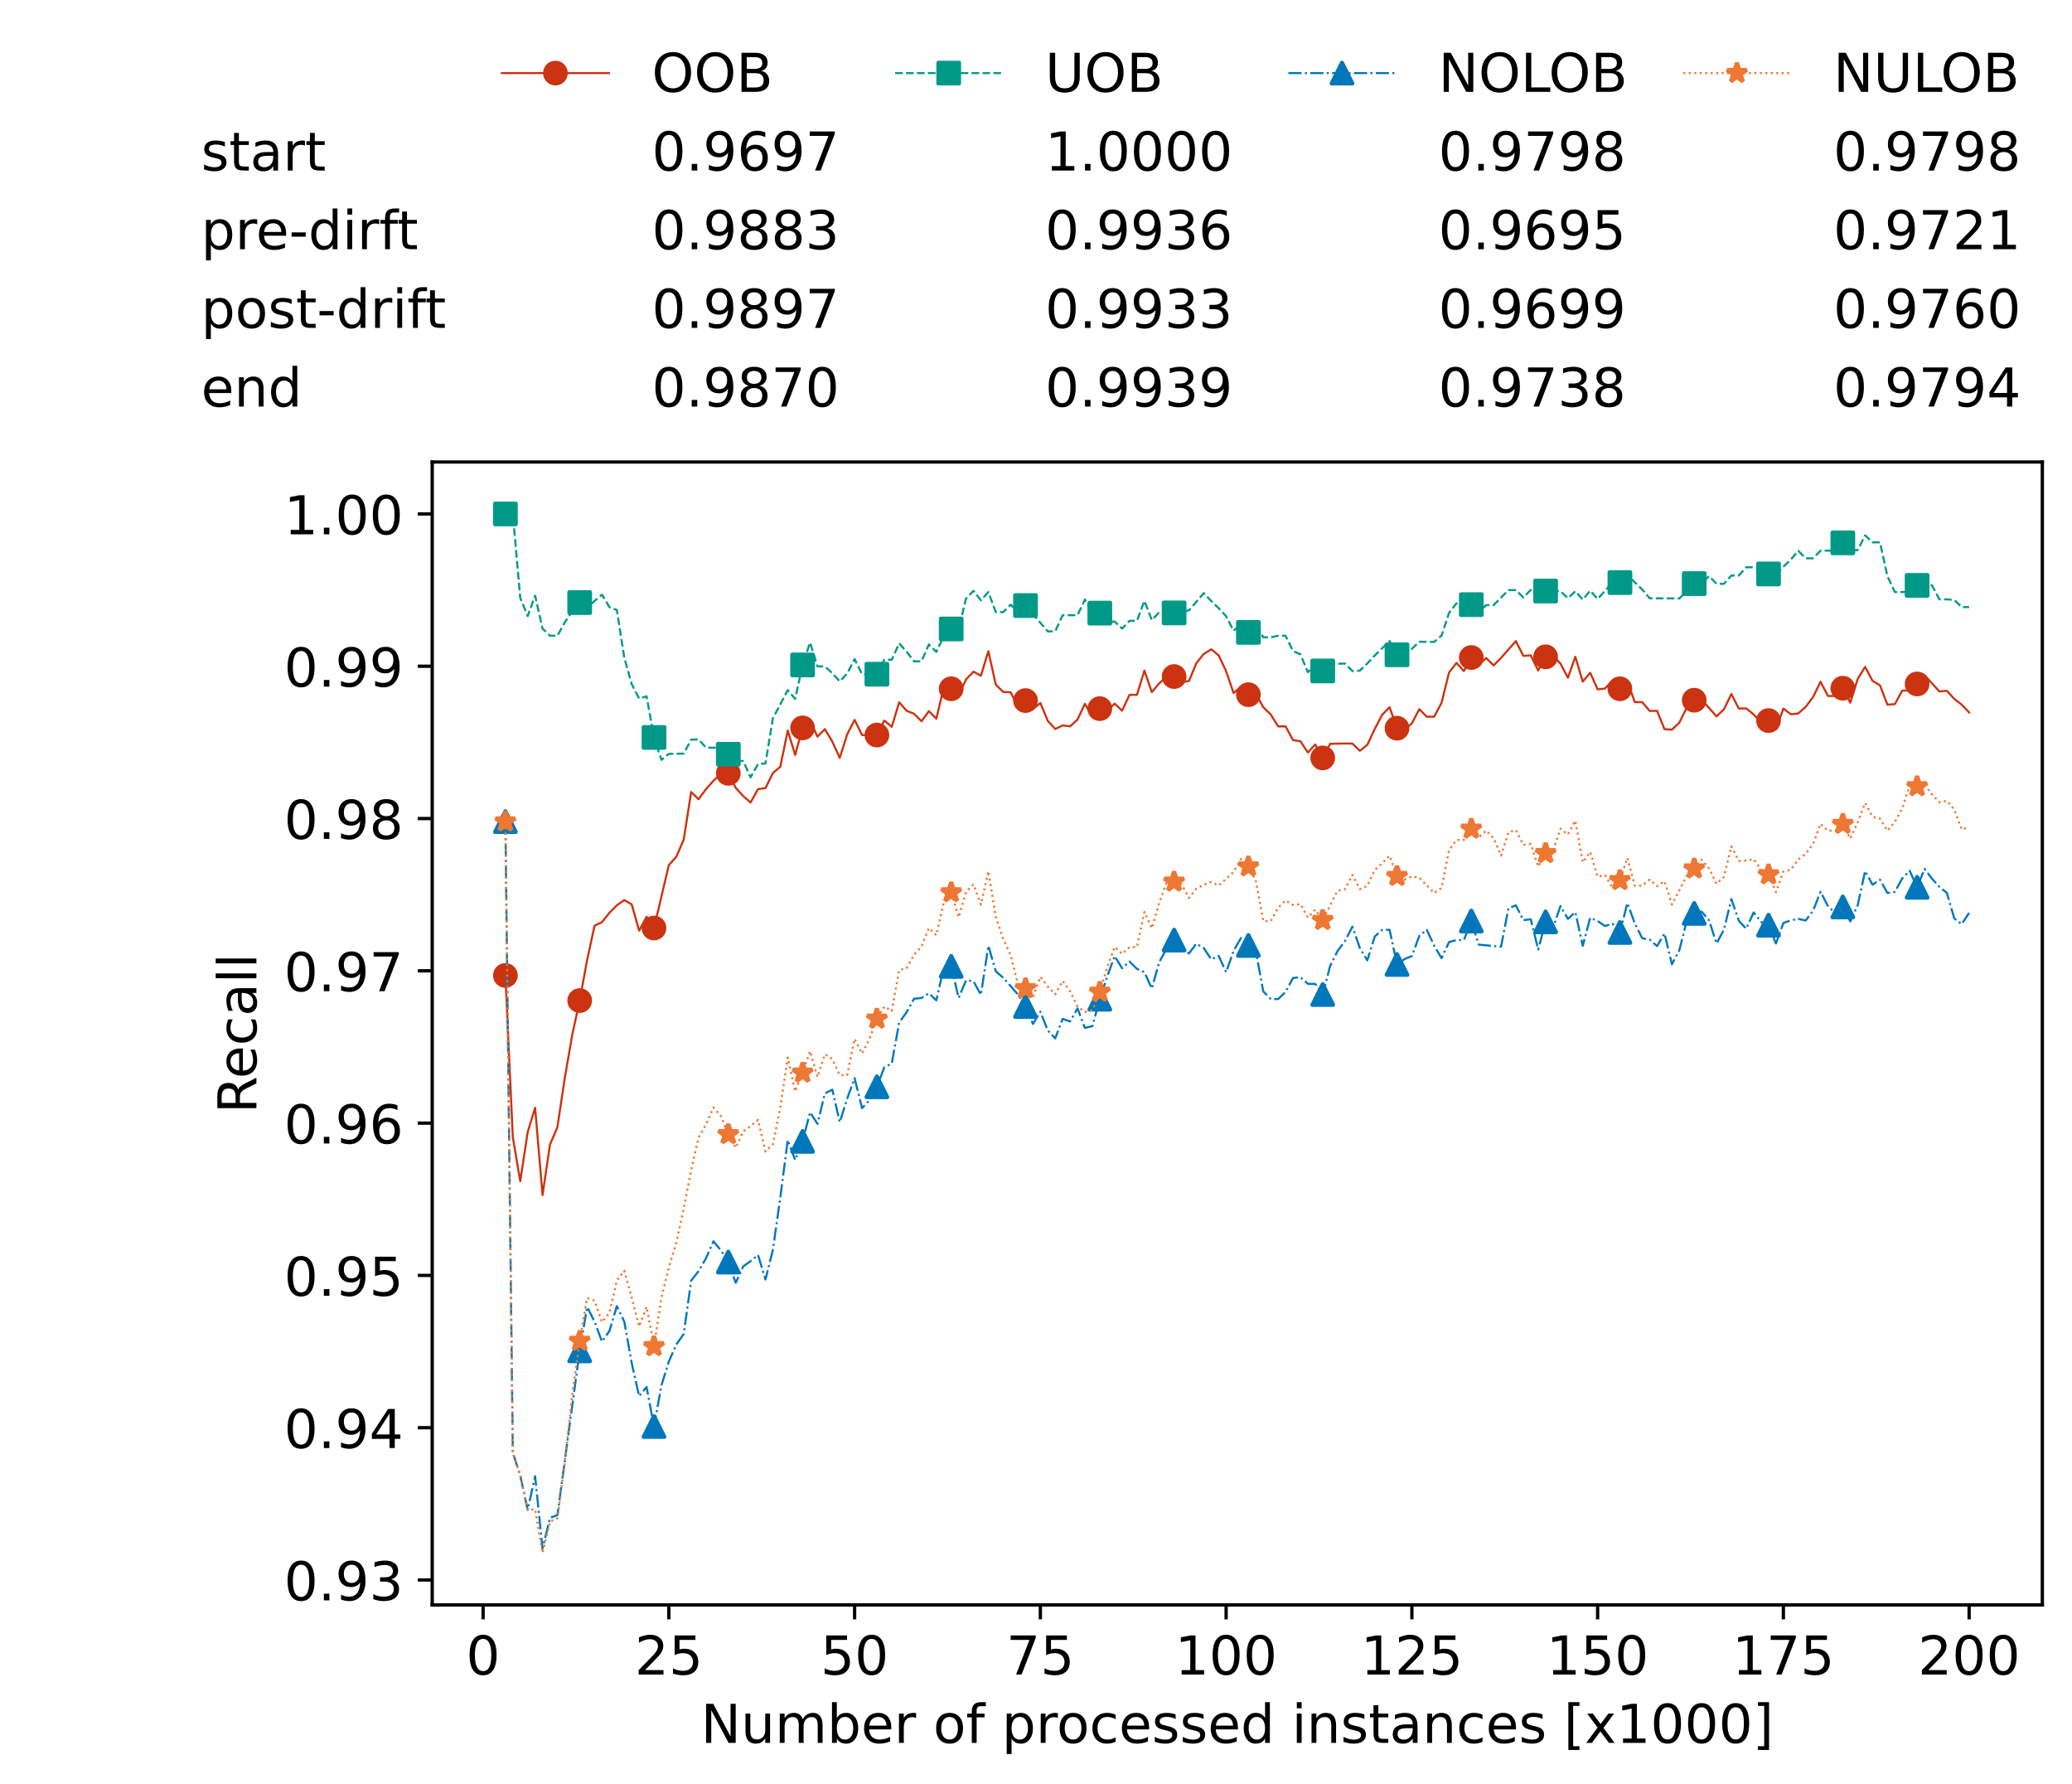 <?xml version="1.0" encoding="utf-8" standalone="no"?>
<!DOCTYPE svg PUBLIC "-//W3C//DTD SVG 1.1//EN"
  "http://www.w3.org/Graphics/SVG/1.1/DTD/svg11.dtd">
<!-- Created with matplotlib (https://matplotlib.org/) -->
<svg height="432.615pt" version="1.1" viewBox="0 0 502.65 432.615" width="502.65pt" xmlns="http://www.w3.org/2000/svg" xmlns:xlink="http://www.w3.org/1999/xlink">
 <defs>
  <style type="text/css">*{stroke-linecap:butt;stroke-linejoin:round;}</style>
 </defs>
 <g id="figure_1">
  <g id="patch_1">
   <path d="M 0 432.615 
L 502.65 432.615 
L 502.65 0 
L 0 0 
z
" style="fill:#ffffff;"/>
  </g>
  <g id="axes_1">
   <g id="patch_2">
    <path d="M 104.85 389.252 
L 495.45 389.252 
L 495.45 112.052 
L 104.85 112.052 
z
" style="fill:#ffffff;"/>
   </g>
   <g id="matplotlib.axis_1">
    <g id="xtick_1">
     <g id="line2d_1">
      <defs>
       <path d="M 0 0 
L 0 3.5 
" id="m8d7ba48869" style="stroke:#000000;stroke-width:0.8;"/>
      </defs>
      <g>
       <use style="stroke:#000000;stroke-width:0.8;" x="117.197" xlink:href="#m8d7ba48869" y="389.252"/>
      </g>
     </g>
     <g id="text_1">
      <!-- 0 -->
      <g transform="translate(113.061 406.13)scale(0.13 -0.13)">
       <defs>
        <path d="M 31.781 66.406 
Q 24.172 66.406 20.328 58.906 
Q 16.5 51.422 16.5 36.375 
Q 16.5 21.391 20.328 13.891 
Q 24.172 6.391 31.781 6.391 
Q 39.453 6.391 43.281 13.891 
Q 47.125 21.391 47.125 36.375 
Q 47.125 51.422 43.281 58.906 
Q 39.453 66.406 31.781 66.406 
z
M 31.781 74.219 
Q 44.047 74.219 50.516 64.516 
Q 56.984 54.828 56.984 36.375 
Q 56.984 17.969 50.516 8.266 
Q 44.047 -1.422 31.781 -1.422 
Q 19.531 -1.422 13.062 8.266 
Q 6.594 17.969 6.594 36.375 
Q 6.594 54.828 13.062 64.516 
Q 19.531 74.219 31.781 74.219 
z
" id="DejaVuSans-48"/>
       </defs>
       <use xlink:href="#DejaVuSans-48"/>
      </g>
     </g>
    </g>
    <g id="xtick_2">
     <g id="line2d_2">
      <g>
       <use style="stroke:#000000;stroke-width:0.8;" x="162.259" xlink:href="#m8d7ba48869" y="389.252"/>
      </g>
     </g>
     <g id="text_2">
      <!-- 25 -->
      <g transform="translate(153.988 406.13)scale(0.13 -0.13)">
       <defs>
        <path d="M 19.188 8.297 
L 53.609 8.297 
L 53.609 0 
L 7.328 0 
L 7.328 8.297 
Q 12.938 14.109 22.625 23.891 
Q 32.328 33.688 34.812 36.531 
Q 39.547 41.844 41.422 45.531 
Q 43.312 49.219 43.312 52.781 
Q 43.312 58.594 39.234 62.25 
Q 35.156 65.922 28.609 65.922 
Q 23.969 65.922 18.812 64.312 
Q 13.672 62.703 7.812 59.422 
L 7.812 69.391 
Q 13.766 71.781 18.938 73 
Q 24.125 74.219 28.422 74.219 
Q 39.75 74.219 46.484 68.547 
Q 53.219 62.891 53.219 53.422 
Q 53.219 48.922 51.531 44.891 
Q 49.859 40.875 45.406 35.406 
Q 44.188 33.984 37.641 27.219 
Q 31.109 20.453 19.188 8.297 
z
" id="DejaVuSans-50"/>
        <path d="M 10.797 72.906 
L 49.516 72.906 
L 49.516 64.594 
L 19.828 64.594 
L 19.828 46.734 
Q 21.969 47.469 24.109 47.828 
Q 26.266 48.188 28.422 48.188 
Q 40.625 48.188 47.75 41.5 
Q 54.891 34.812 54.891 23.391 
Q 54.891 11.625 47.562 5.094 
Q 40.234 -1.422 26.906 -1.422 
Q 22.312 -1.422 17.547 -0.641 
Q 12.797 0.141 7.719 1.703 
L 7.719 11.625 
Q 12.109 9.234 16.797 8.062 
Q 21.484 6.891 26.703 6.891 
Q 35.156 6.891 40.078 11.328 
Q 45.016 15.766 45.016 23.391 
Q 45.016 31 40.078 35.438 
Q 35.156 39.891 26.703 39.891 
Q 22.75 39.891 18.812 39.016 
Q 14.891 38.141 10.797 36.281 
z
" id="DejaVuSans-53"/>
       </defs>
       <use xlink:href="#DejaVuSans-50"/>
       <use x="63.623" xlink:href="#DejaVuSans-53"/>
      </g>
     </g>
    </g>
    <g id="xtick_3">
     <g id="line2d_3">
      <g>
       <use style="stroke:#000000;stroke-width:0.8;" x="207.322" xlink:href="#m8d7ba48869" y="389.252"/>
      </g>
     </g>
     <g id="text_3">
      <!-- 50 -->
      <g transform="translate(199.05 406.13)scale(0.13 -0.13)">
       <use xlink:href="#DejaVuSans-53"/>
       <use x="63.623" xlink:href="#DejaVuSans-48"/>
      </g>
     </g>
    </g>
    <g id="xtick_4">
     <g id="line2d_4">
      <g>
       <use style="stroke:#000000;stroke-width:0.8;" x="252.384" xlink:href="#m8d7ba48869" y="389.252"/>
      </g>
     </g>
     <g id="text_4">
      <!-- 75 -->
      <g transform="translate(244.113 406.13)scale(0.13 -0.13)">
       <defs>
        <path d="M 8.203 72.906 
L 55.078 72.906 
L 55.078 68.703 
L 28.609 0 
L 18.312 0 
L 43.219 64.594 
L 8.203 64.594 
z
" id="DejaVuSans-55"/>
       </defs>
       <use xlink:href="#DejaVuSans-55"/>
       <use x="63.623" xlink:href="#DejaVuSans-53"/>
      </g>
     </g>
    </g>
    <g id="xtick_5">
     <g id="line2d_5">
      <g>
       <use style="stroke:#000000;stroke-width:0.8;" x="297.446" xlink:href="#m8d7ba48869" y="389.252"/>
      </g>
     </g>
     <g id="text_5">
      <!-- 100 -->
      <g transform="translate(285.039 406.13)scale(0.13 -0.13)">
       <defs>
        <path d="M 12.406 8.297 
L 28.516 8.297 
L 28.516 63.922 
L 10.984 60.406 
L 10.984 69.391 
L 28.422 72.906 
L 38.281 72.906 
L 38.281 8.297 
L 54.391 8.297 
L 54.391 0 
L 12.406 0 
z
" id="DejaVuSans-49"/>
       </defs>
       <use xlink:href="#DejaVuSans-49"/>
       <use x="63.623" xlink:href="#DejaVuSans-48"/>
       <use x="127.246" xlink:href="#DejaVuSans-48"/>
      </g>
     </g>
    </g>
    <g id="xtick_6">
     <g id="line2d_6">
      <g>
       <use style="stroke:#000000;stroke-width:0.8;" x="342.509" xlink:href="#m8d7ba48869" y="389.252"/>
      </g>
     </g>
     <g id="text_6">
      <!-- 125 -->
      <g transform="translate(330.102 406.13)scale(0.13 -0.13)">
       <use xlink:href="#DejaVuSans-49"/>
       <use x="63.623" xlink:href="#DejaVuSans-50"/>
       <use x="127.246" xlink:href="#DejaVuSans-53"/>
      </g>
     </g>
    </g>
    <g id="xtick_7">
     <g id="line2d_7">
      <g>
       <use style="stroke:#000000;stroke-width:0.8;" x="387.571" xlink:href="#m8d7ba48869" y="389.252"/>
      </g>
     </g>
     <g id="text_7">
      <!-- 150 -->
      <g transform="translate(375.164 406.13)scale(0.13 -0.13)">
       <use xlink:href="#DejaVuSans-49"/>
       <use x="63.623" xlink:href="#DejaVuSans-53"/>
       <use x="127.246" xlink:href="#DejaVuSans-48"/>
      </g>
     </g>
    </g>
    <g id="xtick_8">
     <g id="line2d_8">
      <g>
       <use style="stroke:#000000;stroke-width:0.8;" x="432.633" xlink:href="#m8d7ba48869" y="389.252"/>
      </g>
     </g>
     <g id="text_8">
      <!-- 175 -->
      <g transform="translate(420.226 406.13)scale(0.13 -0.13)">
       <use xlink:href="#DejaVuSans-49"/>
       <use x="63.623" xlink:href="#DejaVuSans-55"/>
       <use x="127.246" xlink:href="#DejaVuSans-53"/>
      </g>
     </g>
    </g>
    <g id="xtick_9">
     <g id="line2d_9">
      <g>
       <use style="stroke:#000000;stroke-width:0.8;" x="477.695" xlink:href="#m8d7ba48869" y="389.252"/>
      </g>
     </g>
     <g id="text_9">
      <!-- 200 -->
      <g transform="translate(465.289 406.13)scale(0.13 -0.13)">
       <use xlink:href="#DejaVuSans-50"/>
       <use x="63.623" xlink:href="#DejaVuSans-48"/>
       <use x="127.246" xlink:href="#DejaVuSans-48"/>
      </g>
     </g>
    </g>
    <g id="text_10">
     <!-- Number of processed instances [x1000] -->
     <g transform="translate(170.025 422.711)scale(0.13 -0.13)">
      <defs>
       <path d="M 9.812 72.906 
L 23.094 72.906 
L 55.422 11.922 
L 55.422 72.906 
L 64.984 72.906 
L 64.984 0 
L 51.703 0 
L 19.391 60.984 
L 19.391 0 
L 9.812 0 
z
" id="DejaVuSans-78"/>
       <path d="M 8.5 21.578 
L 8.5 54.688 
L 17.484 54.688 
L 17.484 21.922 
Q 17.484 14.156 20.5 10.266 
Q 23.531 6.391 29.594 6.391 
Q 36.859 6.391 41.078 11.031 
Q 45.312 15.672 45.312 23.688 
L 45.312 54.688 
L 54.297 54.688 
L 54.297 0 
L 45.312 0 
L 45.312 8.406 
Q 42.047 3.422 37.719 1 
Q 33.406 -1.422 27.688 -1.422 
Q 18.266 -1.422 13.375 4.438 
Q 8.5 10.297 8.5 21.578 
z
M 31.109 56 
z
" id="DejaVuSans-117"/>
       <path d="M 52 44.188 
Q 55.375 50.25 60.062 53.125 
Q 64.75 56 71.094 56 
Q 79.641 56 84.281 50.016 
Q 88.922 44.047 88.922 33.016 
L 88.922 0 
L 79.891 0 
L 79.891 32.719 
Q 79.891 40.578 77.094 44.375 
Q 74.312 48.188 68.609 48.188 
Q 61.625 48.188 57.562 43.547 
Q 53.516 38.922 53.516 30.906 
L 53.516 0 
L 44.484 0 
L 44.484 32.719 
Q 44.484 40.625 41.703 44.406 
Q 38.922 48.188 33.109 48.188 
Q 26.219 48.188 22.156 43.531 
Q 18.109 38.875 18.109 30.906 
L 18.109 0 
L 9.078 0 
L 9.078 54.688 
L 18.109 54.688 
L 18.109 46.188 
Q 21.188 51.219 25.484 53.609 
Q 29.781 56 35.688 56 
Q 41.656 56 45.828 52.969 
Q 50 49.953 52 44.188 
z
" id="DejaVuSans-109"/>
       <path d="M 48.688 27.297 
Q 48.688 37.203 44.609 42.844 
Q 40.531 48.484 33.406 48.484 
Q 26.266 48.484 22.188 42.844 
Q 18.109 37.203 18.109 27.297 
Q 18.109 17.391 22.188 11.75 
Q 26.266 6.109 33.406 6.109 
Q 40.531 6.109 44.609 11.75 
Q 48.688 17.391 48.688 27.297 
z
M 18.109 46.391 
Q 20.953 51.266 25.266 53.625 
Q 29.594 56 35.594 56 
Q 45.562 56 51.781 48.094 
Q 58.016 40.188 58.016 27.297 
Q 58.016 14.406 51.781 6.484 
Q 45.562 -1.422 35.594 -1.422 
Q 29.594 -1.422 25.266 0.953 
Q 20.953 3.328 18.109 8.203 
L 18.109 0 
L 9.078 0 
L 9.078 75.984 
L 18.109 75.984 
z
" id="DejaVuSans-98"/>
       <path d="M 56.203 29.594 
L 56.203 25.203 
L 14.891 25.203 
Q 15.484 15.922 20.484 11.062 
Q 25.484 6.203 34.422 6.203 
Q 39.594 6.203 44.453 7.469 
Q 49.312 8.734 54.109 11.281 
L 54.109 2.781 
Q 49.266 0.734 44.188 -0.344 
Q 39.109 -1.422 33.891 -1.422 
Q 20.797 -1.422 13.156 6.188 
Q 5.516 13.812 5.516 26.812 
Q 5.516 40.234 12.766 48.109 
Q 20.016 56 32.328 56 
Q 43.359 56 49.781 48.891 
Q 56.203 41.797 56.203 29.594 
z
M 47.219 32.234 
Q 47.125 39.594 43.094 43.984 
Q 39.062 48.391 32.422 48.391 
Q 24.906 48.391 20.391 44.141 
Q 15.875 39.891 15.188 32.172 
z
" id="DejaVuSans-101"/>
       <path d="M 41.109 46.297 
Q 39.594 47.172 37.812 47.578 
Q 36.031 48 33.891 48 
Q 26.266 48 22.188 43.047 
Q 18.109 38.094 18.109 28.812 
L 18.109 0 
L 9.078 0 
L 9.078 54.688 
L 18.109 54.688 
L 18.109 46.188 
Q 20.953 51.172 25.484 53.578 
Q 30.031 56 36.531 56 
Q 37.453 56 38.578 55.875 
Q 39.703 55.766 41.062 55.516 
z
" id="DejaVuSans-114"/>
       <path id="DejaVuSans-32"/>
       <path d="M 30.609 48.391 
Q 23.391 48.391 19.188 42.75 
Q 14.984 37.109 14.984 27.297 
Q 14.984 17.484 19.156 11.844 
Q 23.344 6.203 30.609 6.203 
Q 37.797 6.203 41.984 11.859 
Q 46.188 17.531 46.188 27.297 
Q 46.188 37.016 41.984 42.703 
Q 37.797 48.391 30.609 48.391 
z
M 30.609 56 
Q 42.328 56 49.016 48.375 
Q 55.719 40.766 55.719 27.297 
Q 55.719 13.875 49.016 6.219 
Q 42.328 -1.422 30.609 -1.422 
Q 18.844 -1.422 12.172 6.219 
Q 5.516 13.875 5.516 27.297 
Q 5.516 40.766 12.172 48.375 
Q 18.844 56 30.609 56 
z
" id="DejaVuSans-111"/>
       <path d="M 37.109 75.984 
L 37.109 68.5 
L 28.516 68.5 
Q 23.688 68.5 21.797 66.547 
Q 19.922 64.594 19.922 59.516 
L 19.922 54.688 
L 34.719 54.688 
L 34.719 47.703 
L 19.922 47.703 
L 19.922 0 
L 10.891 0 
L 10.891 47.703 
L 2.297 47.703 
L 2.297 54.688 
L 10.891 54.688 
L 10.891 58.5 
Q 10.891 67.625 15.141 71.797 
Q 19.391 75.984 28.609 75.984 
z
" id="DejaVuSans-102"/>
       <path d="M 18.109 8.203 
L 18.109 -20.797 
L 9.078 -20.797 
L 9.078 54.688 
L 18.109 54.688 
L 18.109 46.391 
Q 20.953 51.266 25.266 53.625 
Q 29.594 56 35.594 56 
Q 45.562 56 51.781 48.094 
Q 58.016 40.188 58.016 27.297 
Q 58.016 14.406 51.781 6.484 
Q 45.562 -1.422 35.594 -1.422 
Q 29.594 -1.422 25.266 0.953 
Q 20.953 3.328 18.109 8.203 
z
M 48.688 27.297 
Q 48.688 37.203 44.609 42.844 
Q 40.531 48.484 33.406 48.484 
Q 26.266 48.484 22.188 42.844 
Q 18.109 37.203 18.109 27.297 
Q 18.109 17.391 22.188 11.75 
Q 26.266 6.109 33.406 6.109 
Q 40.531 6.109 44.609 11.75 
Q 48.688 17.391 48.688 27.297 
z
" id="DejaVuSans-112"/>
       <path d="M 48.781 52.594 
L 48.781 44.188 
Q 44.969 46.297 41.141 47.344 
Q 37.312 48.391 33.406 48.391 
Q 24.656 48.391 19.812 42.844 
Q 14.984 37.312 14.984 27.297 
Q 14.984 17.281 19.812 11.734 
Q 24.656 6.203 33.406 6.203 
Q 37.312 6.203 41.141 7.25 
Q 44.969 8.297 48.781 10.406 
L 48.781 2.094 
Q 45.016 0.344 40.984 -0.531 
Q 36.969 -1.422 32.422 -1.422 
Q 20.062 -1.422 12.781 6.344 
Q 5.516 14.109 5.516 27.297 
Q 5.516 40.672 12.859 48.328 
Q 20.219 56 33.016 56 
Q 37.156 56 41.109 55.141 
Q 45.062 54.297 48.781 52.594 
z
" id="DejaVuSans-99"/>
       <path d="M 44.281 53.078 
L 44.281 44.578 
Q 40.484 46.531 36.375 47.5 
Q 32.281 48.484 27.875 48.484 
Q 21.188 48.484 17.844 46.438 
Q 14.5 44.391 14.5 40.281 
Q 14.5 37.156 16.891 35.375 
Q 19.281 33.594 26.516 31.984 
L 29.594 31.297 
Q 39.156 29.25 43.188 25.516 
Q 47.219 21.781 47.219 15.094 
Q 47.219 7.469 41.188 3.016 
Q 35.156 -1.422 24.609 -1.422 
Q 20.219 -1.422 15.453 -0.562 
Q 10.688 0.297 5.422 2 
L 5.422 11.281 
Q 10.406 8.688 15.234 7.391 
Q 20.062 6.109 24.812 6.109 
Q 31.156 6.109 34.562 8.281 
Q 37.984 10.453 37.984 14.406 
Q 37.984 18.062 35.516 20.016 
Q 33.062 21.969 24.703 23.781 
L 21.578 24.516 
Q 13.234 26.266 9.516 29.906 
Q 5.812 33.547 5.812 39.891 
Q 5.812 47.609 11.281 51.797 
Q 16.75 56 26.812 56 
Q 31.781 56 36.172 55.266 
Q 40.578 54.547 44.281 53.078 
z
" id="DejaVuSans-115"/>
       <path d="M 45.406 46.391 
L 45.406 75.984 
L 54.391 75.984 
L 54.391 0 
L 45.406 0 
L 45.406 8.203 
Q 42.578 3.328 38.25 0.953 
Q 33.938 -1.422 27.875 -1.422 
Q 17.969 -1.422 11.734 6.484 
Q 5.516 14.406 5.516 27.297 
Q 5.516 40.188 11.734 48.094 
Q 17.969 56 27.875 56 
Q 33.938 56 38.25 53.625 
Q 42.578 51.266 45.406 46.391 
z
M 14.797 27.297 
Q 14.797 17.391 18.875 11.75 
Q 22.953 6.109 30.078 6.109 
Q 37.203 6.109 41.297 11.75 
Q 45.406 17.391 45.406 27.297 
Q 45.406 37.203 41.297 42.844 
Q 37.203 48.484 30.078 48.484 
Q 22.953 48.484 18.875 42.844 
Q 14.797 37.203 14.797 27.297 
z
" id="DejaVuSans-100"/>
       <path d="M 9.422 54.688 
L 18.406 54.688 
L 18.406 0 
L 9.422 0 
z
M 9.422 75.984 
L 18.406 75.984 
L 18.406 64.594 
L 9.422 64.594 
z
" id="DejaVuSans-105"/>
       <path d="M 54.891 33.016 
L 54.891 0 
L 45.906 0 
L 45.906 32.719 
Q 45.906 40.484 42.875 44.328 
Q 39.844 48.188 33.797 48.188 
Q 26.516 48.188 22.312 43.547 
Q 18.109 38.922 18.109 30.906 
L 18.109 0 
L 9.078 0 
L 9.078 54.688 
L 18.109 54.688 
L 18.109 46.188 
Q 21.344 51.125 25.703 53.562 
Q 30.078 56 35.797 56 
Q 45.219 56 50.047 50.172 
Q 54.891 44.344 54.891 33.016 
z
" id="DejaVuSans-110"/>
       <path d="M 18.312 70.219 
L 18.312 54.688 
L 36.812 54.688 
L 36.812 47.703 
L 18.312 47.703 
L 18.312 18.016 
Q 18.312 11.328 20.141 9.422 
Q 21.969 7.516 27.594 7.516 
L 36.812 7.516 
L 36.812 0 
L 27.594 0 
Q 17.188 0 13.234 3.875 
Q 9.281 7.766 9.281 18.016 
L 9.281 47.703 
L 2.688 47.703 
L 2.688 54.688 
L 9.281 54.688 
L 9.281 70.219 
z
" id="DejaVuSans-116"/>
       <path d="M 34.281 27.484 
Q 23.391 27.484 19.188 25 
Q 14.984 22.516 14.984 16.5 
Q 14.984 11.719 18.141 8.906 
Q 21.297 6.109 26.703 6.109 
Q 34.188 6.109 38.703 11.406 
Q 43.219 16.703 43.219 25.484 
L 43.219 27.484 
z
M 52.203 31.203 
L 52.203 0 
L 43.219 0 
L 43.219 8.297 
Q 40.141 3.328 35.547 0.953 
Q 30.953 -1.422 24.312 -1.422 
Q 15.922 -1.422 10.953 3.297 
Q 6 8.016 6 15.922 
Q 6 25.141 12.172 29.828 
Q 18.359 34.516 30.609 34.516 
L 43.219 34.516 
L 43.219 35.406 
Q 43.219 41.609 39.141 45 
Q 35.062 48.391 27.688 48.391 
Q 23 48.391 18.547 47.266 
Q 14.109 46.141 10.016 43.891 
L 10.016 52.203 
Q 14.938 54.109 19.578 55.047 
Q 24.219 56 28.609 56 
Q 40.484 56 46.344 49.844 
Q 52.203 43.703 52.203 31.203 
z
" id="DejaVuSans-97"/>
       <path d="M 8.594 75.984 
L 29.297 75.984 
L 29.297 69 
L 17.578 69 
L 17.578 -6.203 
L 29.297 -6.203 
L 29.297 -13.188 
L 8.594 -13.188 
z
" id="DejaVuSans-91"/>
       <path d="M 54.891 54.688 
L 35.109 28.078 
L 55.906 0 
L 45.312 0 
L 29.391 21.484 
L 13.484 0 
L 2.875 0 
L 24.125 28.609 
L 4.688 54.688 
L 15.281 54.688 
L 29.781 35.203 
L 44.281 54.688 
z
" id="DejaVuSans-120"/>
       <path d="M 30.422 75.984 
L 30.422 -13.188 
L 9.719 -13.188 
L 9.719 -6.203 
L 21.391 -6.203 
L 21.391 69 
L 9.719 69 
L 9.719 75.984 
z
" id="DejaVuSans-93"/>
      </defs>
      <use xlink:href="#DejaVuSans-78"/>
      <use x="74.805" xlink:href="#DejaVuSans-117"/>
      <use x="138.184" xlink:href="#DejaVuSans-109"/>
      <use x="235.596" xlink:href="#DejaVuSans-98"/>
      <use x="299.072" xlink:href="#DejaVuSans-101"/>
      <use x="360.596" xlink:href="#DejaVuSans-114"/>
      <use x="401.709" xlink:href="#DejaVuSans-32"/>
      <use x="433.496" xlink:href="#DejaVuSans-111"/>
      <use x="494.678" xlink:href="#DejaVuSans-102"/>
      <use x="529.883" xlink:href="#DejaVuSans-32"/>
      <use x="561.67" xlink:href="#DejaVuSans-112"/>
      <use x="625.146" xlink:href="#DejaVuSans-114"/>
      <use x="664.01" xlink:href="#DejaVuSans-111"/>
      <use x="725.191" xlink:href="#DejaVuSans-99"/>
      <use x="780.172" xlink:href="#DejaVuSans-101"/>
      <use x="841.695" xlink:href="#DejaVuSans-115"/>
      <use x="893.795" xlink:href="#DejaVuSans-115"/>
      <use x="945.895" xlink:href="#DejaVuSans-101"/>
      <use x="1007.418" xlink:href="#DejaVuSans-100"/>
      <use x="1070.895" xlink:href="#DejaVuSans-32"/>
      <use x="1102.682" xlink:href="#DejaVuSans-105"/>
      <use x="1130.465" xlink:href="#DejaVuSans-110"/>
      <use x="1193.844" xlink:href="#DejaVuSans-115"/>
      <use x="1245.943" xlink:href="#DejaVuSans-116"/>
      <use x="1285.152" xlink:href="#DejaVuSans-97"/>
      <use x="1346.432" xlink:href="#DejaVuSans-110"/>
      <use x="1409.811" xlink:href="#DejaVuSans-99"/>
      <use x="1464.791" xlink:href="#DejaVuSans-101"/>
      <use x="1526.314" xlink:href="#DejaVuSans-115"/>
      <use x="1578.414" xlink:href="#DejaVuSans-32"/>
      <use x="1610.201" xlink:href="#DejaVuSans-91"/>
      <use x="1649.215" xlink:href="#DejaVuSans-120"/>
      <use x="1708.395" xlink:href="#DejaVuSans-49"/>
      <use x="1772.018" xlink:href="#DejaVuSans-48"/>
      <use x="1835.641" xlink:href="#DejaVuSans-48"/>
      <use x="1899.264" xlink:href="#DejaVuSans-48"/>
      <use x="1962.887" xlink:href="#DejaVuSans-93"/>
     </g>
    </g>
   </g>
   <g id="matplotlib.axis_2">
    <g id="ytick_1">
     <g id="line2d_10">
      <defs>
       <path d="M 0 0 
L -3.5 0 
" id="m9cc65ca737" style="stroke:#000000;stroke-width:0.8;"/>
      </defs>
      <g>
       <use style="stroke:#000000;stroke-width:0.8;" x="104.85" xlink:href="#m9cc65ca737" y="383.201"/>
      </g>
     </g>
     <g id="text_11">
      <!-- 0.93 -->
      <g transform="translate(68.905 388.14)scale(0.13 -0.13)">
       <defs>
        <path d="M 10.688 12.406 
L 21 12.406 
L 21 0 
L 10.688 0 
z
" id="DejaVuSans-46"/>
        <path d="M 10.984 1.516 
L 10.984 10.5 
Q 14.703 8.734 18.5 7.812 
Q 22.312 6.891 25.984 6.891 
Q 35.75 6.891 40.891 13.453 
Q 46.047 20.016 46.781 33.406 
Q 43.953 29.203 39.594 26.953 
Q 35.25 24.703 29.984 24.703 
Q 19.047 24.703 12.672 31.312 
Q 6.297 37.938 6.297 49.422 
Q 6.297 60.641 12.938 67.422 
Q 19.578 74.219 30.609 74.219 
Q 43.266 74.219 49.922 64.516 
Q 56.594 54.828 56.594 36.375 
Q 56.594 19.141 48.406 8.859 
Q 40.234 -1.422 26.422 -1.422 
Q 22.703 -1.422 18.891 -0.688 
Q 15.094 0.047 10.984 1.516 
z
M 30.609 32.422 
Q 37.25 32.422 41.125 36.953 
Q 45.016 41.5 45.016 49.422 
Q 45.016 57.281 41.125 61.844 
Q 37.25 66.406 30.609 66.406 
Q 23.969 66.406 20.094 61.844 
Q 16.219 57.281 16.219 49.422 
Q 16.219 41.5 20.094 36.953 
Q 23.969 32.422 30.609 32.422 
z
" id="DejaVuSans-57"/>
        <path d="M 40.578 39.312 
Q 47.656 37.797 51.625 33 
Q 55.609 28.219 55.609 21.188 
Q 55.609 10.406 48.188 4.484 
Q 40.766 -1.422 27.094 -1.422 
Q 22.516 -1.422 17.656 -0.516 
Q 12.797 0.391 7.625 2.203 
L 7.625 11.719 
Q 11.719 9.328 16.594 8.109 
Q 21.484 6.891 26.812 6.891 
Q 36.078 6.891 40.938 10.547 
Q 45.797 14.203 45.797 21.188 
Q 45.797 27.641 41.281 31.266 
Q 36.766 34.906 28.719 34.906 
L 20.219 34.906 
L 20.219 43.016 
L 29.109 43.016 
Q 36.375 43.016 40.234 45.922 
Q 44.094 48.828 44.094 54.297 
Q 44.094 59.906 40.109 62.906 
Q 36.141 65.922 28.719 65.922 
Q 24.656 65.922 20.016 65.031 
Q 15.375 64.156 9.812 62.312 
L 9.812 71.094 
Q 15.438 72.656 20.344 73.438 
Q 25.25 74.219 29.594 74.219 
Q 40.828 74.219 47.359 69.109 
Q 53.906 64.016 53.906 55.328 
Q 53.906 49.266 50.438 45.094 
Q 46.969 40.922 40.578 39.312 
z
" id="DejaVuSans-51"/>
       </defs>
       <use xlink:href="#DejaVuSans-48"/>
       <use x="63.623" xlink:href="#DejaVuSans-46"/>
       <use x="95.41" xlink:href="#DejaVuSans-57"/>
       <use x="159.033" xlink:href="#DejaVuSans-51"/>
      </g>
     </g>
    </g>
    <g id="ytick_2">
     <g id="line2d_11">
      <g>
       <use style="stroke:#000000;stroke-width:0.8;" x="104.85" xlink:href="#m9cc65ca737" y="346.265"/>
      </g>
     </g>
     <g id="text_12">
      <!-- 0.94 -->
      <g transform="translate(68.905 351.204)scale(0.13 -0.13)">
       <defs>
        <path d="M 37.797 64.312 
L 12.891 25.391 
L 37.797 25.391 
z
M 35.203 72.906 
L 47.609 72.906 
L 47.609 25.391 
L 58.016 25.391 
L 58.016 17.188 
L 47.609 17.188 
L 47.609 0 
L 37.797 0 
L 37.797 17.188 
L 4.891 17.188 
L 4.891 26.703 
z
" id="DejaVuSans-52"/>
       </defs>
       <use xlink:href="#DejaVuSans-48"/>
       <use x="63.623" xlink:href="#DejaVuSans-46"/>
       <use x="95.41" xlink:href="#DejaVuSans-57"/>
       <use x="159.033" xlink:href="#DejaVuSans-52"/>
      </g>
     </g>
    </g>
    <g id="ytick_3">
     <g id="line2d_12">
      <g>
       <use style="stroke:#000000;stroke-width:0.8;" x="104.85" xlink:href="#m9cc65ca737" y="309.33"/>
      </g>
     </g>
     <g id="text_13">
      <!-- 0.95 -->
      <g transform="translate(68.905 314.269)scale(0.13 -0.13)">
       <use xlink:href="#DejaVuSans-48"/>
       <use x="63.623" xlink:href="#DejaVuSans-46"/>
       <use x="95.41" xlink:href="#DejaVuSans-57"/>
       <use x="159.033" xlink:href="#DejaVuSans-53"/>
      </g>
     </g>
    </g>
    <g id="ytick_4">
     <g id="line2d_13">
      <g>
       <use style="stroke:#000000;stroke-width:0.8;" x="104.85" xlink:href="#m9cc65ca737" y="272.394"/>
      </g>
     </g>
     <g id="text_14">
      <!-- 0.96 -->
      <g transform="translate(68.905 277.333)scale(0.13 -0.13)">
       <defs>
        <path d="M 33.016 40.375 
Q 26.375 40.375 22.484 35.828 
Q 18.609 31.297 18.609 23.391 
Q 18.609 15.531 22.484 10.953 
Q 26.375 6.391 33.016 6.391 
Q 39.656 6.391 43.531 10.953 
Q 47.406 15.531 47.406 23.391 
Q 47.406 31.297 43.531 35.828 
Q 39.656 40.375 33.016 40.375 
z
M 52.594 71.297 
L 52.594 62.312 
Q 48.875 64.062 45.094 64.984 
Q 41.312 65.922 37.594 65.922 
Q 27.828 65.922 22.672 59.328 
Q 17.531 52.734 16.797 39.406 
Q 19.672 43.656 24.016 45.922 
Q 28.375 48.188 33.594 48.188 
Q 44.578 48.188 50.953 41.516 
Q 57.328 34.859 57.328 23.391 
Q 57.328 12.156 50.688 5.359 
Q 44.047 -1.422 33.016 -1.422 
Q 20.359 -1.422 13.672 8.266 
Q 6.984 17.969 6.984 36.375 
Q 6.984 53.656 15.188 63.938 
Q 23.391 74.219 37.203 74.219 
Q 40.922 74.219 44.703 73.484 
Q 48.484 72.75 52.594 71.297 
z
" id="DejaVuSans-54"/>
       </defs>
       <use xlink:href="#DejaVuSans-48"/>
       <use x="63.623" xlink:href="#DejaVuSans-46"/>
       <use x="95.41" xlink:href="#DejaVuSans-57"/>
       <use x="159.033" xlink:href="#DejaVuSans-54"/>
      </g>
     </g>
    </g>
    <g id="ytick_5">
     <g id="line2d_14">
      <g>
       <use style="stroke:#000000;stroke-width:0.8;" x="104.85" xlink:href="#m9cc65ca737" y="235.458"/>
      </g>
     </g>
     <g id="text_15">
      <!-- 0.97 -->
      <g transform="translate(68.905 240.397)scale(0.13 -0.13)">
       <use xlink:href="#DejaVuSans-48"/>
       <use x="63.623" xlink:href="#DejaVuSans-46"/>
       <use x="95.41" xlink:href="#DejaVuSans-57"/>
       <use x="159.033" xlink:href="#DejaVuSans-55"/>
      </g>
     </g>
    </g>
    <g id="ytick_6">
     <g id="line2d_15">
      <g>
       <use style="stroke:#000000;stroke-width:0.8;" x="104.85" xlink:href="#m9cc65ca737" y="198.523"/>
      </g>
     </g>
     <g id="text_16">
      <!-- 0.98 -->
      <g transform="translate(68.905 203.462)scale(0.13 -0.13)">
       <defs>
        <path d="M 31.781 34.625 
Q 24.75 34.625 20.719 30.859 
Q 16.703 27.094 16.703 20.516 
Q 16.703 13.922 20.719 10.156 
Q 24.75 6.391 31.781 6.391 
Q 38.812 6.391 42.859 10.172 
Q 46.922 13.969 46.922 20.516 
Q 46.922 27.094 42.891 30.859 
Q 38.875 34.625 31.781 34.625 
z
M 21.922 38.812 
Q 15.578 40.375 12.031 44.719 
Q 8.5 49.078 8.5 55.328 
Q 8.5 64.062 14.719 69.141 
Q 20.953 74.219 31.781 74.219 
Q 42.672 74.219 48.875 69.141 
Q 55.078 64.062 55.078 55.328 
Q 55.078 49.078 51.531 44.719 
Q 48 40.375 41.703 38.812 
Q 48.828 37.156 52.797 32.312 
Q 56.781 27.484 56.781 20.516 
Q 56.781 9.906 50.312 4.234 
Q 43.844 -1.422 31.781 -1.422 
Q 19.734 -1.422 13.25 4.234 
Q 6.781 9.906 6.781 20.516 
Q 6.781 27.484 10.781 32.312 
Q 14.797 37.156 21.922 38.812 
z
M 18.312 54.391 
Q 18.312 48.734 21.844 45.562 
Q 25.391 42.391 31.781 42.391 
Q 38.141 42.391 41.719 45.562 
Q 45.312 48.734 45.312 54.391 
Q 45.312 60.062 41.719 63.234 
Q 38.141 66.406 31.781 66.406 
Q 25.391 66.406 21.844 63.234 
Q 18.312 60.062 18.312 54.391 
z
" id="DejaVuSans-56"/>
       </defs>
       <use xlink:href="#DejaVuSans-48"/>
       <use x="63.623" xlink:href="#DejaVuSans-46"/>
       <use x="95.41" xlink:href="#DejaVuSans-57"/>
       <use x="159.033" xlink:href="#DejaVuSans-56"/>
      </g>
     </g>
    </g>
    <g id="ytick_7">
     <g id="line2d_16">
      <g>
       <use style="stroke:#000000;stroke-width:0.8;" x="104.85" xlink:href="#m9cc65ca737" y="161.587"/>
      </g>
     </g>
     <g id="text_17">
      <!-- 0.99 -->
      <g transform="translate(68.905 166.526)scale(0.13 -0.13)">
       <use xlink:href="#DejaVuSans-48"/>
       <use x="63.623" xlink:href="#DejaVuSans-46"/>
       <use x="95.41" xlink:href="#DejaVuSans-57"/>
       <use x="159.033" xlink:href="#DejaVuSans-57"/>
      </g>
     </g>
    </g>
    <g id="ytick_8">
     <g id="line2d_17">
      <g>
       <use style="stroke:#000000;stroke-width:0.8;" x="104.85" xlink:href="#m9cc65ca737" y="124.652"/>
      </g>
     </g>
     <g id="text_18">
      <!-- 1.00 -->
      <g transform="translate(68.905 129.591)scale(0.13 -0.13)">
       <use xlink:href="#DejaVuSans-49"/>
       <use x="63.623" xlink:href="#DejaVuSans-46"/>
       <use x="95.41" xlink:href="#DejaVuSans-48"/>
       <use x="159.033" xlink:href="#DejaVuSans-48"/>
      </g>
     </g>
    </g>
    <g id="text_19">
     <!-- Recall -->
     <g transform="translate(62.201 270.044)rotate(-90)scale(0.13 -0.13)">
      <defs>
       <path d="M 44.391 34.188 
Q 47.562 33.109 50.562 29.594 
Q 53.562 26.078 56.594 19.922 
L 66.609 0 
L 56 0 
L 46.688 18.703 
Q 43.062 26.031 39.672 28.422 
Q 36.281 30.812 30.422 30.812 
L 19.672 30.812 
L 19.672 0 
L 9.812 0 
L 9.812 72.906 
L 32.078 72.906 
Q 44.578 72.906 50.734 67.672 
Q 56.891 62.453 56.891 51.906 
Q 56.891 45.016 53.688 40.469 
Q 50.484 35.938 44.391 34.188 
z
M 19.672 64.797 
L 19.672 38.922 
L 32.078 38.922 
Q 39.203 38.922 42.844 42.219 
Q 46.484 45.516 46.484 51.906 
Q 46.484 58.297 42.844 61.547 
Q 39.203 64.797 32.078 64.797 
z
" id="DejaVuSans-82"/>
       <path d="M 9.422 75.984 
L 18.406 75.984 
L 18.406 0 
L 9.422 0 
z
" id="DejaVuSans-108"/>
      </defs>
      <use xlink:href="#DejaVuSans-82"/>
      <use x="64.982" xlink:href="#DejaVuSans-101"/>
      <use x="126.506" xlink:href="#DejaVuSans-99"/>
      <use x="181.486" xlink:href="#DejaVuSans-97"/>
      <use x="242.766" xlink:href="#DejaVuSans-108"/>
      <use x="270.549" xlink:href="#DejaVuSans-108"/>
     </g>
    </g>
   </g>
   <g id="line2d_18"/>
   <g id="line2d_19"/>
   <g id="line2d_20"/>
   <g id="line2d_21"/>
   <g id="line2d_22"/>
   <g id="line2d_23">
    <path clip-path="url(#p13f9d70bcf)" d="M 122.605 236.578 
L 124.407 275.81 
L 126.21 286.474 
L 128.012 274.577 
L 129.815 268.68 
L 131.617 289.857 
L 133.419 277.603 
L 135.222 273.378 
L 137.024 261.362 
L 138.827 250.96 
L 140.629 242.675 
L 142.432 232.84 
L 144.234 224.518 
L 146.037 223.666 
L 147.839 221.385 
L 149.642 219.575 
L 151.444 218.294 
L 153.247 219.373 
L 155.049 225.712 
L 156.852 222.353 
L 158.654 225.076 
L 162.259 209.815 
L 164.062 207.797 
L 165.864 203.64 
L 167.667 192.093 
L 169.469 193.833 
L 171.272 191.394 
L 173.074 189.364 
L 174.877 187.73 
L 176.679 187.563 
L 178.482 191.081 
L 180.284 193.067 
L 182.087 194.627 
L 183.889 191.387 
L 185.692 191.155 
L 187.494 187.498 
L 189.297 185.949 
L 191.099 177.177 
L 192.902 183.098 
L 194.704 176.538 
L 196.507 174.727 
L 198.309 178.662 
L 200.112 176.834 
L 201.914 179.871 
L 203.717 183.821 
L 205.519 178.109 
L 207.322 174.592 
L 209.124 178.285 
L 212.729 178.272 
L 214.532 174.754 
L 216.334 176.286 
L 218.137 170.329 
L 219.939 172.381 
L 221.742 173.112 
L 223.544 174.922 
L 225.347 172.482 
L 227.149 174.304 
L 228.952 166.688 
L 230.754 167.052 
L 232.557 168.658 
L 234.359 164.767 
L 236.162 162.901 
L 237.964 163.892 
L 239.767 157.935 
L 241.569 166.035 
L 243.372 167.828 
L 245.174 167.903 
L 246.976 171.489 
L 248.779 169.911 
L 250.581 171.986 
L 252.384 170.498 
L 254.186 174.843 
L 255.989 176.806 
L 257.791 175.945 
L 259.594 176.164 
L 261.396 174.5 
L 263.199 170.693 
L 265.001 173.99 
L 266.804 171.868 
L 268.606 172.314 
L 270.409 170.665 
L 272.211 172.359 
L 274.014 168.517 
L 275.816 168.517 
L 277.619 162.642 
L 279.421 167.862 
L 281.224 165.728 
L 283.026 164.086 
L 284.829 164.086 
L 286.631 165.431 
L 288.434 165.177 
L 290.236 160.832 
L 292.039 158.593 
L 293.841 157.489 
L 295.644 158.944 
L 297.446 162.791 
L 299.249 168.068 
L 301.051 166.599 
L 302.854 168.483 
L 304.656 168.278 
L 306.459 171.518 
L 308.261 173.275 
L 310.064 176.17 
L 311.866 176.17 
L 313.669 179.485 
L 315.471 179.786 
L 317.274 182.497 
L 319.076 180.553 
L 320.879 183.822 
L 322.681 180.402 
L 326.286 180.321 
L 328.089 180.355 
L 329.891 182.089 
L 331.694 180.656 
L 333.496 176.809 
L 335.299 173.361 
L 337.101 171.532 
L 338.904 176.617 
L 340.706 176.893 
L 342.509 175.446 
L 344.311 171.994 
L 346.114 173.824 
L 347.916 173.824 
L 349.719 170.431 
L 351.521 163.117 
L 353.324 160.779 
L 355.126 162.744 
L 356.928 159.475 
L 358.731 161.286 
L 360.533 159.592 
L 362.336 161.385 
L 364.138 159.574 
L 367.743 155.485 
L 369.546 159.071 
L 371.348 158.953 
L 373.151 162.61 
L 374.953 159.298 
L 376.756 159.079 
L 378.558 160.943 
L 380.361 164.363 
L 382.163 159.296 
L 383.966 165.318 
L 385.768 163.17 
L 387.571 167.185 
L 389.373 166.988 
L 391.176 165.023 
L 392.978 167.053 
L 394.781 165.242 
L 396.583 170.279 
L 398.386 170.297 
L 400.188 172.419 
L 401.991 172.405 
L 403.793 176.855 
L 405.596 176.963 
L 407.398 175.253 
L 409.201 171.596 
L 411.003 169.823 
L 412.806 169.678 
L 416.411 173.752 
L 418.213 172.042 
L 420.016 168.328 
L 421.818 171.846 
L 423.621 171.802 
L 425.423 173.29 
L 427.226 175.174 
L 429.028 174.765 
L 430.831 176.887 
L 432.633 171.851 
L 434.436 173.224 
L 436.238 173.046 
L 438.041 171.44 
L 439.843 169.042 
L 441.646 165.348 
L 443.448 168.8 
L 445.251 168.8 
L 447.053 166.915 
L 448.856 170.433 
L 450.658 164.662 
L 452.461 161.745 
L 454.263 165.134 
L 456.066 166.214 
L 457.868 170.904 
L 459.671 170.78 
L 461.473 167.482 
L 463.276 167.502 
L 465.078 165.882 
L 466.881 163.759 
L 470.485 167.71 
L 472.288 167.542 
L 474.09 169.506 
L 475.893 170.906 
L 477.695 172.791 
L 477.695 172.791 
" style="fill:none;stroke:#cc3311;stroke-linecap:square;stroke-width:0.5;"/>
    <defs>
     <path d="M 0 2.5 
C 0.663 2.5 1.299 2.237 1.768 1.768 
C 2.237 1.299 2.5 0.663 2.5 0 
C 2.5 -0.663 2.237 -1.299 1.768 -1.768 
C 1.299 -2.237 0.663 -2.5 0 -2.5 
C -0.663 -2.5 -1.299 -2.237 -1.768 -1.768 
C -2.237 -1.299 -2.5 -0.663 -2.5 0 
C -2.5 0.663 -2.237 1.299 -1.768 1.768 
C -1.299 2.237 -0.663 2.5 0 2.5 
z
" id="mab298c34f3" style="stroke:#cc3311;"/>
    </defs>
    <g clip-path="url(#p13f9d70bcf)">
     <use style="fill:#cc3311;stroke:#cc3311;" x="122.605" xlink:href="#mab298c34f3" y="236.578"/>
     <use style="fill:#cc3311;stroke:#cc3311;" x="140.629" xlink:href="#mab298c34f3" y="242.675"/>
     <use style="fill:#cc3311;stroke:#cc3311;" x="158.654" xlink:href="#mab298c34f3" y="225.076"/>
     <use style="fill:#cc3311;stroke:#cc3311;" x="176.679" xlink:href="#mab298c34f3" y="187.563"/>
     <use style="fill:#cc3311;stroke:#cc3311;" x="194.704" xlink:href="#mab298c34f3" y="176.538"/>
     <use style="fill:#cc3311;stroke:#cc3311;" x="212.729" xlink:href="#mab298c34f3" y="178.272"/>
     <use style="fill:#cc3311;stroke:#cc3311;" x="230.754" xlink:href="#mab298c34f3" y="167.052"/>
     <use style="fill:#cc3311;stroke:#cc3311;" x="248.779" xlink:href="#mab298c34f3" y="169.911"/>
     <use style="fill:#cc3311;stroke:#cc3311;" x="266.804" xlink:href="#mab298c34f3" y="171.868"/>
     <use style="fill:#cc3311;stroke:#cc3311;" x="284.829" xlink:href="#mab298c34f3" y="164.086"/>
     <use style="fill:#cc3311;stroke:#cc3311;" x="302.854" xlink:href="#mab298c34f3" y="168.483"/>
     <use style="fill:#cc3311;stroke:#cc3311;" x="320.879" xlink:href="#mab298c34f3" y="183.822"/>
     <use style="fill:#cc3311;stroke:#cc3311;" x="338.904" xlink:href="#mab298c34f3" y="176.617"/>
     <use style="fill:#cc3311;stroke:#cc3311;" x="356.928" xlink:href="#mab298c34f3" y="159.475"/>
     <use style="fill:#cc3311;stroke:#cc3311;" x="374.953" xlink:href="#mab298c34f3" y="159.298"/>
     <use style="fill:#cc3311;stroke:#cc3311;" x="392.978" xlink:href="#mab298c34f3" y="167.053"/>
     <use style="fill:#cc3311;stroke:#cc3311;" x="411.003" xlink:href="#mab298c34f3" y="169.823"/>
     <use style="fill:#cc3311;stroke:#cc3311;" x="429.028" xlink:href="#mab298c34f3" y="174.765"/>
     <use style="fill:#cc3311;stroke:#cc3311;" x="447.053" xlink:href="#mab298c34f3" y="166.915"/>
     <use style="fill:#cc3311;stroke:#cc3311;" x="465.078" xlink:href="#mab298c34f3" y="165.882"/>
    </g>
   </g>
   <g id="line2d_24"/>
   <g id="line2d_25"/>
   <g id="line2d_26"/>
   <g id="line2d_27"/>
   <g id="line2d_28">
    <path clip-path="url(#p13f9d70bcf)" d="M 122.605 124.652 
L 124.407 124.652 
L 126.21 145.002 
L 128.012 149.434 
L 129.815 144.477 
L 131.617 152.468 
L 133.419 154.168 
L 135.222 154.202 
L 137.024 150.919 
L 138.827 148.292 
L 140.629 146.143 
L 142.432 147.493 
L 144.234 145.736 
L 146.037 144.23 
L 147.839 147.245 
L 149.642 147.95 
L 151.444 159.487 
L 153.247 165.927 
L 155.049 169.417 
L 156.852 168.873 
L 158.654 178.855 
L 160.457 184.287 
L 162.259 182.84 
L 165.864 182.783 
L 167.667 179.395 
L 169.469 179.313 
L 171.272 181.341 
L 174.877 181.341 
L 178.482 184.566 
L 180.284 184.566 
L 182.087 188.538 
L 183.889 185.298 
L 185.692 185.182 
L 187.494 174.211 
L 191.099 167.384 
L 192.902 169.498 
L 194.704 161.274 
L 196.507 155.842 
L 198.309 161.623 
L 200.112 161.642 
L 201.914 163.276 
L 203.717 165.262 
L 205.519 163.358 
L 207.322 159.841 
L 209.124 163.534 
L 212.729 163.52 
L 214.532 160.003 
L 216.334 160.003 
L 218.137 156.031 
L 219.939 158.083 
L 221.742 160.393 
L 223.544 160.393 
L 225.347 156.289 
L 227.149 158.111 
L 228.952 154.303 
L 230.754 152.544 
L 232.557 152.544 
L 234.359 145.157 
L 236.162 143.292 
L 237.964 145.587 
L 239.767 143.601 
L 241.569 148.461 
L 243.372 148.461 
L 245.174 146.652 
L 246.976 148.445 
L 248.779 146.866 
L 254.186 153.143 
L 255.989 153.099 
L 257.791 149.211 
L 261.396 149.211 
L 263.199 145.403 
L 265.001 148.701 
L 266.804 148.701 
L 268.606 150.753 
L 270.409 150.753 
L 272.211 152.447 
L 274.014 150.57 
L 275.816 150.57 
L 277.619 145.71 
L 279.421 150.385 
L 281.224 148.501 
L 283.026 148.652 
L 284.829 148.652 
L 288.434 148.033 
L 292.039 143.853 
L 293.841 145.777 
L 295.644 147.519 
L 297.446 149.443 
L 299.249 152.96 
L 301.051 151.491 
L 302.854 153.375 
L 304.656 151.323 
L 306.459 154.563 
L 308.261 154.595 
L 310.064 154.192 
L 311.866 154.192 
L 313.669 157.886 
L 315.471 158.696 
L 317.274 163.041 
L 319.076 161.097 
L 320.879 162.731 
L 322.681 161.021 
L 326.286 160.94 
L 328.089 162.751 
L 329.891 162.655 
L 331.694 160.913 
L 333.496 158.989 
L 337.101 155.472 
L 338.904 158.814 
L 340.706 158.814 
L 342.509 157.367 
L 344.311 155.641 
L 347.916 155.686 
L 349.719 154.14 
L 351.521 148.655 
L 353.324 146.317 
L 355.126 148.281 
L 356.928 146.647 
L 358.731 148.458 
L 360.533 146.763 
L 362.336 146.763 
L 365.941 143.124 
L 367.743 143.124 
L 369.546 144.917 
L 371.348 143.089 
L 373.151 144.917 
L 374.953 143.348 
L 378.558 143.383 
L 380.361 145.093 
L 382.163 143.399 
L 383.966 145.406 
L 385.768 143.259 
L 387.571 145.266 
L 391.176 141.294 
L 392.978 141.294 
L 394.781 139.483 
L 398.386 142.973 
L 400.188 145.096 
L 407.398 145.149 
L 411.003 141.548 
L 412.806 141.548 
L 414.608 139.72 
L 416.411 141.596 
L 418.213 141.596 
L 420.016 139.589 
L 421.818 139.589 
L 423.621 137.581 
L 427.226 137.581 
L 429.028 139.201 
L 430.831 139.201 
L 434.436 135.712 
L 436.238 133.589 
L 438.041 135.4 
L 439.843 135.4 
L 441.646 133.553 
L 445.251 133.553 
L 447.053 131.668 
L 448.856 133.427 
L 450.658 133.427 
L 452.461 129.841 
L 454.263 131.535 
L 456.066 131.535 
L 457.868 139.743 
L 459.671 143.591 
L 463.276 143.591 
L 465.078 141.971 
L 468.683 141.971 
L 470.485 145.359 
L 472.288 145.359 
L 474.09 145.514 
L 475.893 147.239 
L 477.695 147.239 
L 477.695 147.239 
" style="fill:none;stroke:#009988;stroke-dasharray:1.85,0.8;stroke-dashoffset:0;stroke-width:0.5;"/>
    <defs>
     <path d="M -2.5 2.5 
L 2.5 2.5 
L 2.5 -2.5 
L -2.5 -2.5 
z
" id="m60c0ed1e2b" style="stroke:#009988;stroke-linejoin:miter;"/>
    </defs>
    <g clip-path="url(#p13f9d70bcf)">
     <use style="fill:#009988;stroke:#009988;stroke-linejoin:miter;" x="122.605" xlink:href="#m60c0ed1e2b" y="124.652"/>
     <use style="fill:#009988;stroke:#009988;stroke-linejoin:miter;" x="140.629" xlink:href="#m60c0ed1e2b" y="146.143"/>
     <use style="fill:#009988;stroke:#009988;stroke-linejoin:miter;" x="158.654" xlink:href="#m60c0ed1e2b" y="178.855"/>
     <use style="fill:#009988;stroke:#009988;stroke-linejoin:miter;" x="176.679" xlink:href="#m60c0ed1e2b" y="182.933"/>
     <use style="fill:#009988;stroke:#009988;stroke-linejoin:miter;" x="194.704" xlink:href="#m60c0ed1e2b" y="161.274"/>
     <use style="fill:#009988;stroke:#009988;stroke-linejoin:miter;" x="212.729" xlink:href="#m60c0ed1e2b" y="163.52"/>
     <use style="fill:#009988;stroke:#009988;stroke-linejoin:miter;" x="230.754" xlink:href="#m60c0ed1e2b" y="152.544"/>
     <use style="fill:#009988;stroke:#009988;stroke-linejoin:miter;" x="248.779" xlink:href="#m60c0ed1e2b" y="146.866"/>
     <use style="fill:#009988;stroke:#009988;stroke-linejoin:miter;" x="266.804" xlink:href="#m60c0ed1e2b" y="148.701"/>
     <use style="fill:#009988;stroke:#009988;stroke-linejoin:miter;" x="284.829" xlink:href="#m60c0ed1e2b" y="148.652"/>
     <use style="fill:#009988;stroke:#009988;stroke-linejoin:miter;" x="302.854" xlink:href="#m60c0ed1e2b" y="153.375"/>
     <use style="fill:#009988;stroke:#009988;stroke-linejoin:miter;" x="320.879" xlink:href="#m60c0ed1e2b" y="162.731"/>
     <use style="fill:#009988;stroke:#009988;stroke-linejoin:miter;" x="338.904" xlink:href="#m60c0ed1e2b" y="158.814"/>
     <use style="fill:#009988;stroke:#009988;stroke-linejoin:miter;" x="356.928" xlink:href="#m60c0ed1e2b" y="146.647"/>
     <use style="fill:#009988;stroke:#009988;stroke-linejoin:miter;" x="374.953" xlink:href="#m60c0ed1e2b" y="143.348"/>
     <use style="fill:#009988;stroke:#009988;stroke-linejoin:miter;" x="392.978" xlink:href="#m60c0ed1e2b" y="141.294"/>
     <use style="fill:#009988;stroke:#009988;stroke-linejoin:miter;" x="411.003" xlink:href="#m60c0ed1e2b" y="141.548"/>
     <use style="fill:#009988;stroke:#009988;stroke-linejoin:miter;" x="429.028" xlink:href="#m60c0ed1e2b" y="139.201"/>
     <use style="fill:#009988;stroke:#009988;stroke-linejoin:miter;" x="447.053" xlink:href="#m60c0ed1e2b" y="131.668"/>
     <use style="fill:#009988;stroke:#009988;stroke-linejoin:miter;" x="465.078" xlink:href="#m60c0ed1e2b" y="141.971"/>
    </g>
   </g>
   <g id="line2d_29"/>
   <g id="line2d_30"/>
   <g id="line2d_31"/>
   <g id="line2d_32"/>
   <g id="line2d_33">
    <path clip-path="url(#p13f9d70bcf)" d="M 122.605 199.269 
L 124.407 352.35 
L 126.21 357.851 
L 128.012 366.188 
L 129.815 358.028 
L 131.617 375.608 
L 133.419 368.126 
L 135.222 367.478 
L 140.629 327.633 
L 142.432 316.999 
L 144.234 320.533 
L 146.037 325.387 
L 147.839 322.804 
L 149.642 316.773 
L 151.444 320.53 
L 153.247 330.587 
L 155.049 338.621 
L 156.852 336.394 
L 158.654 345.974 
L 160.457 335.988 
L 162.259 330.201 
L 164.062 326.108 
L 165.864 323.533 
L 167.667 310.604 
L 169.469 308.291 
L 171.272 305.17 
L 173.074 301.047 
L 174.877 303.247 
L 176.679 306.097 
L 178.482 311.123 
L 180.284 307.151 
L 182.087 305.875 
L 183.889 304.37 
L 185.692 310.336 
L 187.494 303.133 
L 189.297 290.445 
L 191.099 276.486 
L 192.902 281.342 
L 194.704 276.826 
L 196.507 269.759 
L 198.309 272.569 
L 200.112 265.201 
L 201.914 264.276 
L 203.717 272.176 
L 205.519 266.445 
L 207.322 261.499 
L 209.124 268.768 
L 210.927 266.795 
L 212.729 263.583 
L 214.532 258.848 
L 216.334 257.94 
L 218.137 247.99 
L 219.939 245.499 
L 221.742 242.225 
L 223.544 242.061 
L 225.347 240.896 
L 227.149 242.636 
L 228.952 234.688 
L 230.754 234.385 
L 232.557 242.034 
L 234.359 237.747 
L 236.162 238.005 
L 237.964 241.291 
L 239.767 229.376 
L 241.569 235.591 
L 243.372 237.123 
L 246.976 241.238 
L 248.779 244.103 
L 250.581 248.344 
L 252.384 245.368 
L 254.186 249.921 
L 255.989 251.839 
L 257.791 247.091 
L 259.594 247.747 
L 261.396 244.567 
L 263.199 249.308 
L 265.001 248.876 
L 266.804 242.35 
L 268.606 236.819 
L 270.409 231.872 
L 272.211 234.832 
L 274.014 233.217 
L 275.816 234.975 
L 277.619 235.776 
L 279.421 239.747 
L 281.224 233.344 
L 283.026 230.06 
L 284.829 228.009 
L 286.631 229.969 
L 288.434 231.237 
L 290.236 228.869 
L 292.039 229.95 
L 293.841 232.694 
L 295.644 231.832 
L 297.446 235.793 
L 299.249 230.616 
L 301.051 227.498 
L 302.854 229.302 
L 304.656 230.738 
L 306.459 240.458 
L 308.261 242.279 
L 310.064 242.316 
L 311.866 240.557 
L 313.669 237.197 
L 315.471 236.989 
L 317.274 238.604 
L 319.076 238.645 
L 320.879 241.211 
L 322.681 234.279 
L 324.484 230.646 
L 326.286 228.222 
L 328.089 224.74 
L 329.891 229.94 
L 331.694 232.921 
L 333.496 227.15 
L 335.299 225.53 
L 337.101 225.495 
L 338.904 233.921 
L 340.706 232.626 
L 342.509 231.871 
L 344.311 226.975 
L 346.114 225.508 
L 347.916 229.355 
L 349.719 232.404 
L 351.521 228.489 
L 353.324 227.993 
L 355.126 227.993 
L 356.928 223.379 
L 358.731 229.104 
L 364.138 229.614 
L 365.941 220.263 
L 367.743 219.593 
L 369.546 223.179 
L 371.348 222.942 
L 373.151 230.291 
L 374.953 223.581 
L 376.756 225.047 
L 378.558 219.739 
L 380.361 222.862 
L 382.163 221.215 
L 383.966 229.411 
L 385.768 222.581 
L 387.571 223.376 
L 389.373 224.596 
L 391.176 224.025 
L 392.978 226.16 
L 394.781 219.031 
L 396.583 223.918 
L 398.386 227.556 
L 400.188 227.873 
L 401.991 229.464 
L 403.793 226.377 
L 405.596 233.871 
L 407.398 230.451 
L 409.201 223.253 
L 411.003 221.536 
L 412.806 221.101 
L 414.608 223.215 
L 416.411 228.843 
L 418.213 225.472 
L 420.016 218.045 
L 421.818 223.321 
L 423.621 225.242 
L 425.423 221.298 
L 427.226 223.594 
L 429.028 224.395 
L 430.831 228.839 
L 432.633 223.866 
L 434.436 223.21 
L 436.238 222.853 
L 438.041 223.262 
L 439.843 220.864 
L 441.646 216.301 
L 443.448 219.753 
L 445.251 221.503 
L 447.053 219.959 
L 448.856 223.477 
L 450.658 219.552 
L 452.461 211.257 
L 454.263 214.581 
L 456.066 213.352 
L 457.868 216.577 
L 459.671 216.329 
L 461.473 213.031 
L 463.276 211.185 
L 465.078 215.204 
L 466.881 210.74 
L 468.683 213.102 
L 470.485 215.103 
L 472.288 216.542 
L 474.09 222.744 
L 475.893 224.144 
L 477.695 221.395 
L 477.695 221.395 
" style="fill:none;stroke:#0077bb;stroke-dasharray:3.2,0.8,0.5,0.8;stroke-dashoffset:0;stroke-width:0.5;"/>
    <defs>
     <path d="M 0 -2.5 
L -2.5 2.5 
L 2.5 2.5 
z
" id="mc2da7e1934" style="stroke:#0077bb;stroke-linejoin:miter;"/>
    </defs>
    <g clip-path="url(#p13f9d70bcf)">
     <use style="fill:#0077bb;stroke:#0077bb;stroke-linejoin:miter;" x="122.605" xlink:href="#mc2da7e1934" y="199.269"/>
     <use style="fill:#0077bb;stroke:#0077bb;stroke-linejoin:miter;" x="140.629" xlink:href="#mc2da7e1934" y="327.633"/>
     <use style="fill:#0077bb;stroke:#0077bb;stroke-linejoin:miter;" x="158.654" xlink:href="#mc2da7e1934" y="345.974"/>
     <use style="fill:#0077bb;stroke:#0077bb;stroke-linejoin:miter;" x="176.679" xlink:href="#mc2da7e1934" y="306.097"/>
     <use style="fill:#0077bb;stroke:#0077bb;stroke-linejoin:miter;" x="194.704" xlink:href="#mc2da7e1934" y="276.826"/>
     <use style="fill:#0077bb;stroke:#0077bb;stroke-linejoin:miter;" x="212.729" xlink:href="#mc2da7e1934" y="263.583"/>
     <use style="fill:#0077bb;stroke:#0077bb;stroke-linejoin:miter;" x="230.754" xlink:href="#mc2da7e1934" y="234.385"/>
     <use style="fill:#0077bb;stroke:#0077bb;stroke-linejoin:miter;" x="248.779" xlink:href="#mc2da7e1934" y="244.103"/>
     <use style="fill:#0077bb;stroke:#0077bb;stroke-linejoin:miter;" x="266.804" xlink:href="#mc2da7e1934" y="242.35"/>
     <use style="fill:#0077bb;stroke:#0077bb;stroke-linejoin:miter;" x="284.829" xlink:href="#mc2da7e1934" y="228.009"/>
     <use style="fill:#0077bb;stroke:#0077bb;stroke-linejoin:miter;" x="302.854" xlink:href="#mc2da7e1934" y="229.302"/>
     <use style="fill:#0077bb;stroke:#0077bb;stroke-linejoin:miter;" x="320.879" xlink:href="#mc2da7e1934" y="241.211"/>
     <use style="fill:#0077bb;stroke:#0077bb;stroke-linejoin:miter;" x="338.904" xlink:href="#mc2da7e1934" y="233.921"/>
     <use style="fill:#0077bb;stroke:#0077bb;stroke-linejoin:miter;" x="356.928" xlink:href="#mc2da7e1934" y="223.379"/>
     <use style="fill:#0077bb;stroke:#0077bb;stroke-linejoin:miter;" x="374.953" xlink:href="#mc2da7e1934" y="223.581"/>
     <use style="fill:#0077bb;stroke:#0077bb;stroke-linejoin:miter;" x="392.978" xlink:href="#mc2da7e1934" y="226.16"/>
     <use style="fill:#0077bb;stroke:#0077bb;stroke-linejoin:miter;" x="411.003" xlink:href="#mc2da7e1934" y="221.536"/>
     <use style="fill:#0077bb;stroke:#0077bb;stroke-linejoin:miter;" x="429.028" xlink:href="#mc2da7e1934" y="224.395"/>
     <use style="fill:#0077bb;stroke:#0077bb;stroke-linejoin:miter;" x="447.053" xlink:href="#mc2da7e1934" y="219.959"/>
     <use style="fill:#0077bb;stroke:#0077bb;stroke-linejoin:miter;" x="465.078" xlink:href="#mc2da7e1934" y="215.204"/>
    </g>
   </g>
   <g id="line2d_34"/>
   <g id="line2d_35"/>
   <g id="line2d_36"/>
   <g id="line2d_37"/>
   <g id="line2d_38">
    <path clip-path="url(#p13f9d70bcf)" d="M 122.605 199.269 
L 124.407 352.35 
L 126.21 357.851 
L 128.012 366.188 
L 129.815 366.057 
L 131.617 376.652 
L 133.419 369.02 
L 135.222 368.261 
L 137.024 354.723 
L 138.827 338.253 
L 140.629 325.23 
L 142.432 314.797 
L 144.234 315.446 
L 146.037 320.662 
L 147.839 318.395 
L 149.642 310.522 
L 151.444 308.193 
L 153.247 314.747 
L 155.049 321.728 
L 156.852 316.957 
L 158.654 326.536 
L 160.457 314.74 
L 162.259 307.347 
L 164.062 301.407 
L 165.864 293.094 
L 167.667 283.867 
L 169.469 275.842 
L 171.272 272.722 
L 173.074 268.598 
L 174.877 270.657 
L 176.679 275.099 
L 178.482 278.366 
L 180.284 274.394 
L 182.087 273.118 
L 183.889 271.613 
L 185.692 279.274 
L 187.494 277.556 
L 189.297 268.636 
L 191.099 256.471 
L 192.902 264.715 
L 194.704 260.199 
L 196.507 254.943 
L 198.309 261.206 
L 200.112 255.684 
L 201.914 256.856 
L 203.717 260.763 
L 205.519 260.744 
L 207.322 251.95 
L 209.124 255.525 
L 210.927 251.908 
L 212.729 247.105 
L 214.532 244.128 
L 216.334 245.206 
L 218.137 235.256 
L 219.939 234.816 
L 221.742 231.543 
L 223.544 229.568 
L 225.347 225.076 
L 227.149 226.816 
L 228.952 218.868 
L 230.754 216.442 
L 232.557 222.485 
L 234.359 216.351 
L 236.162 214.486 
L 237.964 219.406 
L 239.767 211.288 
L 241.569 222.363 
L 243.372 227.742 
L 245.174 231.624 
L 246.976 238.879 
L 248.779 239.737 
L 250.581 241.903 
L 252.384 236.897 
L 254.186 239.278 
L 255.989 241.152 
L 257.791 237.917 
L 259.594 240.384 
L 261.396 244.152 
L 263.199 245.409 
L 265.001 244.977 
L 266.804 240.574 
L 268.606 234.596 
L 270.409 229.649 
L 272.211 231.344 
L 274.014 229.728 
L 275.816 229.677 
L 277.619 221.167 
L 279.421 225.139 
L 281.224 218.985 
L 283.026 213.908 
L 284.829 213.865 
L 286.631 214.48 
L 288.434 217.777 
L 290.236 215.507 
L 292.039 214.581 
L 293.841 213.887 
L 295.644 214.767 
L 299.249 211.491 
L 301.051 208.373 
L 302.854 210.177 
L 304.656 213.665 
L 306.459 223.385 
L 308.261 223.417 
L 310.064 220.156 
L 311.866 218.397 
L 313.669 219.487 
L 315.471 219.279 
L 317.274 222.528 
L 319.076 220.605 
L 320.879 223.17 
L 324.484 216.025 
L 326.286 215.676 
L 328.089 212.194 
L 329.891 215.661 
L 331.694 214.848 
L 333.496 211 
L 335.299 209.381 
L 337.101 207.552 
L 338.904 212.494 
L 340.706 213.322 
L 342.509 212.567 
L 344.311 212.849 
L 347.916 216.603 
L 349.719 215.357 
L 351.521 206.215 
L 353.324 203.712 
L 355.126 203.712 
L 356.928 201.022 
L 358.731 203.126 
L 360.533 201.432 
L 362.336 203.292 
L 364.138 207.529 
L 365.941 201.835 
L 367.743 201.333 
L 369.546 204.919 
L 371.348 204.682 
L 373.151 210.167 
L 374.953 206.941 
L 376.756 206.285 
L 378.558 200.977 
L 380.361 202.39 
L 382.163 199.032 
L 383.966 209.153 
L 385.768 206.617 
L 387.571 212.639 
L 389.373 212.245 
L 391.176 215.317 
L 392.978 213.499 
L 394.781 208.068 
L 396.583 214.783 
L 398.386 214.818 
L 400.188 213.328 
L 401.991 214.92 
L 403.793 213.716 
L 405.596 219.364 
L 409.201 212.403 
L 411.003 210.686 
L 412.806 208.492 
L 414.608 210.606 
L 416.411 214.358 
L 418.213 212.697 
L 420.016 205.27 
L 421.818 208.788 
L 423.621 208.723 
L 425.423 208.4 
L 427.226 210.901 
L 429.028 212.111 
L 430.831 216.357 
L 432.633 211.384 
L 434.436 210.947 
L 436.238 208.466 
L 438.041 207.065 
L 439.843 204.667 
L 441.646 199.778 
L 443.448 201.504 
L 445.251 201.407 
L 447.053 199.863 
L 448.856 203.381 
L 450.658 199.457 
L 452.461 194.747 
L 454.263 198.071 
L 456.066 198.537 
L 457.868 201.468 
L 459.671 199.358 
L 461.473 196.061 
L 463.276 190.427 
L 465.078 190.738 
L 466.881 190.301 
L 468.683 192.662 
L 470.485 194.561 
L 472.288 194.225 
L 474.09 196.343 
L 475.893 201.195 
L 477.695 200.619 
L 477.695 200.619 
" style="fill:none;stroke:#ee7733;stroke-dasharray:0.5,0.825;stroke-dashoffset:0;stroke-width:0.5;"/>
    <defs>
     <path d="M 0 -2.5 
L -0.561 -0.773 
L -2.378 -0.773 
L -0.908 0.295 
L -1.469 2.023 
L -0 0.955 
L 1.469 2.023 
L 0.908 0.295 
L 2.378 -0.773 
L 0.561 -0.773 
z
" id="mf950144377" style="stroke:#ee7733;stroke-linejoin:bevel;"/>
    </defs>
    <g clip-path="url(#p13f9d70bcf)">
     <use style="fill:#ee7733;stroke:#ee7733;stroke-linejoin:bevel;" x="122.605" xlink:href="#mf950144377" y="199.269"/>
     <use style="fill:#ee7733;stroke:#ee7733;stroke-linejoin:bevel;" x="140.629" xlink:href="#mf950144377" y="325.23"/>
     <use style="fill:#ee7733;stroke:#ee7733;stroke-linejoin:bevel;" x="158.654" xlink:href="#mf950144377" y="326.536"/>
     <use style="fill:#ee7733;stroke:#ee7733;stroke-linejoin:bevel;" x="176.679" xlink:href="#mf950144377" y="275.099"/>
     <use style="fill:#ee7733;stroke:#ee7733;stroke-linejoin:bevel;" x="194.704" xlink:href="#mf950144377" y="260.199"/>
     <use style="fill:#ee7733;stroke:#ee7733;stroke-linejoin:bevel;" x="212.729" xlink:href="#mf950144377" y="247.105"/>
     <use style="fill:#ee7733;stroke:#ee7733;stroke-linejoin:bevel;" x="230.754" xlink:href="#mf950144377" y="216.442"/>
     <use style="fill:#ee7733;stroke:#ee7733;stroke-linejoin:bevel;" x="248.779" xlink:href="#mf950144377" y="239.737"/>
     <use style="fill:#ee7733;stroke:#ee7733;stroke-linejoin:bevel;" x="266.804" xlink:href="#mf950144377" y="240.574"/>
     <use style="fill:#ee7733;stroke:#ee7733;stroke-linejoin:bevel;" x="284.829" xlink:href="#mf950144377" y="213.865"/>
     <use style="fill:#ee7733;stroke:#ee7733;stroke-linejoin:bevel;" x="302.854" xlink:href="#mf950144377" y="210.177"/>
     <use style="fill:#ee7733;stroke:#ee7733;stroke-linejoin:bevel;" x="320.879" xlink:href="#mf950144377" y="223.17"/>
     <use style="fill:#ee7733;stroke:#ee7733;stroke-linejoin:bevel;" x="338.904" xlink:href="#mf950144377" y="212.494"/>
     <use style="fill:#ee7733;stroke:#ee7733;stroke-linejoin:bevel;" x="356.928" xlink:href="#mf950144377" y="201.022"/>
     <use style="fill:#ee7733;stroke:#ee7733;stroke-linejoin:bevel;" x="374.953" xlink:href="#mf950144377" y="206.941"/>
     <use style="fill:#ee7733;stroke:#ee7733;stroke-linejoin:bevel;" x="392.978" xlink:href="#mf950144377" y="213.499"/>
     <use style="fill:#ee7733;stroke:#ee7733;stroke-linejoin:bevel;" x="411.003" xlink:href="#mf950144377" y="210.686"/>
     <use style="fill:#ee7733;stroke:#ee7733;stroke-linejoin:bevel;" x="429.028" xlink:href="#mf950144377" y="212.111"/>
     <use style="fill:#ee7733;stroke:#ee7733;stroke-linejoin:bevel;" x="447.053" xlink:href="#mf950144377" y="199.863"/>
     <use style="fill:#ee7733;stroke:#ee7733;stroke-linejoin:bevel;" x="465.078" xlink:href="#mf950144377" y="190.738"/>
    </g>
   </g>
   <g id="line2d_39"/>
   <g id="line2d_40"/>
   <g id="line2d_41"/>
   <g id="line2d_42"/>
   <g id="patch_3">
    <path d="M 104.85 389.252 
L 104.85 112.052 
" style="fill:none;stroke:#000000;stroke-linecap:square;stroke-linejoin:miter;stroke-width:0.8;"/>
   </g>
   <g id="patch_4">
    <path d="M 495.45 389.252 
L 495.45 112.052 
" style="fill:none;stroke:#000000;stroke-linecap:square;stroke-linejoin:miter;stroke-width:0.8;"/>
   </g>
   <g id="patch_5">
    <path d="M 104.85 389.252 
L 495.45 389.252 
" style="fill:none;stroke:#000000;stroke-linecap:square;stroke-linejoin:miter;stroke-width:0.8;"/>
   </g>
   <g id="patch_6">
    <path d="M 104.85 112.052 
L 495.45 112.052 
" style="fill:none;stroke:#000000;stroke-linecap:square;stroke-linejoin:miter;stroke-width:0.8;"/>
   </g>
   <g id="legend_1">
    <g id="line2d_43"/>
    <g id="line2d_44"/>
    <g id="text_20">
     <!--   -->
     <g transform="translate(48.8 22.278)scale(0.13 -0.13)">
      <use xlink:href="#DejaVuSans-32"/>
     </g>
    </g>
    <g id="line2d_45"/>
    <g id="line2d_46"/>
    <g id="text_21">
     <!-- start -->
     <g transform="translate(48.8 41.36)scale(0.13 -0.13)">
      <use xlink:href="#DejaVuSans-115"/>
      <use x="52.1" xlink:href="#DejaVuSans-116"/>
      <use x="91.309" xlink:href="#DejaVuSans-97"/>
      <use x="152.588" xlink:href="#DejaVuSans-114"/>
      <use x="193.701" xlink:href="#DejaVuSans-116"/>
     </g>
    </g>
    <g id="line2d_47"/>
    <g id="line2d_48"/>
    <g id="text_22">
     <!-- pre-dirft -->
     <g transform="translate(48.8 60.441)scale(0.13 -0.13)">
      <defs>
       <path d="M 4.891 31.391 
L 31.203 31.391 
L 31.203 23.391 
L 4.891 23.391 
z
" id="DejaVuSans-45"/>
      </defs>
      <use xlink:href="#DejaVuSans-112"/>
      <use x="63.477" xlink:href="#DejaVuSans-114"/>
      <use x="102.34" xlink:href="#DejaVuSans-101"/>
      <use x="163.863" xlink:href="#DejaVuSans-45"/>
      <use x="199.947" xlink:href="#DejaVuSans-100"/>
      <use x="263.424" xlink:href="#DejaVuSans-105"/>
      <use x="291.207" xlink:href="#DejaVuSans-114"/>
      <use x="332.32" xlink:href="#DejaVuSans-102"/>
      <use x="365.775" xlink:href="#DejaVuSans-116"/>
     </g>
    </g>
    <g id="line2d_49"/>
    <g id="line2d_50"/>
    <g id="text_23">
     <!-- post-drift -->
     <g transform="translate(48.8 79.523)scale(0.13 -0.13)">
      <use xlink:href="#DejaVuSans-112"/>
      <use x="63.477" xlink:href="#DejaVuSans-111"/>
      <use x="124.658" xlink:href="#DejaVuSans-115"/>
      <use x="176.758" xlink:href="#DejaVuSans-116"/>
      <use x="215.967" xlink:href="#DejaVuSans-45"/>
      <use x="252.051" xlink:href="#DejaVuSans-100"/>
      <use x="315.527" xlink:href="#DejaVuSans-114"/>
      <use x="356.641" xlink:href="#DejaVuSans-105"/>
      <use x="384.424" xlink:href="#DejaVuSans-102"/>
      <use x="417.879" xlink:href="#DejaVuSans-116"/>
     </g>
    </g>
    <g id="line2d_51"/>
    <g id="line2d_52"/>
    <g id="text_24">
     <!-- end -->
     <g transform="translate(48.8 98.604)scale(0.13 -0.13)">
      <use xlink:href="#DejaVuSans-101"/>
      <use x="61.523" xlink:href="#DejaVuSans-110"/>
      <use x="124.902" xlink:href="#DejaVuSans-100"/>
     </g>
    </g>
    <g id="line2d_53">
     <path d="M 121.741 17.728 
L 147.741 17.728 
" style="fill:none;stroke:#cc3311;stroke-linecap:square;stroke-width:0.5;"/>
    </g>
    <g id="line2d_54">
     <g>
      <use style="fill:#cc3311;stroke:#cc3311;" x="134.741" xlink:href="#mab298c34f3" y="17.728"/>
     </g>
    </g>
    <g id="text_25">
     <!-- OOB -->
     <g transform="translate(158.141 22.278)scale(0.13 -0.13)">
      <defs>
       <path d="M 39.406 66.219 
Q 28.656 66.219 22.328 58.203 
Q 16.016 50.203 16.016 36.375 
Q 16.016 22.609 22.328 14.594 
Q 28.656 6.594 39.406 6.594 
Q 50.141 6.594 56.422 14.594 
Q 62.703 22.609 62.703 36.375 
Q 62.703 50.203 56.422 58.203 
Q 50.141 66.219 39.406 66.219 
z
M 39.406 74.219 
Q 54.734 74.219 63.906 63.938 
Q 73.094 53.656 73.094 36.375 
Q 73.094 19.141 63.906 8.859 
Q 54.734 -1.422 39.406 -1.422 
Q 24.031 -1.422 14.812 8.828 
Q 5.609 19.094 5.609 36.375 
Q 5.609 53.656 14.812 63.938 
Q 24.031 74.219 39.406 74.219 
z
" id="DejaVuSans-79"/>
       <path d="M 19.672 34.812 
L 19.672 8.109 
L 35.5 8.109 
Q 43.453 8.109 47.281 11.406 
Q 51.125 14.703 51.125 21.484 
Q 51.125 28.328 47.281 31.562 
Q 43.453 34.812 35.5 34.812 
z
M 19.672 64.797 
L 19.672 42.828 
L 34.281 42.828 
Q 41.5 42.828 45.031 45.531 
Q 48.578 48.25 48.578 53.812 
Q 48.578 59.328 45.031 62.062 
Q 41.5 64.797 34.281 64.797 
z
M 9.812 72.906 
L 35.016 72.906 
Q 46.297 72.906 52.391 68.219 
Q 58.5 63.531 58.5 54.891 
Q 58.5 48.188 55.375 44.234 
Q 52.25 40.281 46.188 39.312 
Q 53.469 37.75 57.5 32.781 
Q 61.531 27.828 61.531 20.406 
Q 61.531 10.641 54.891 5.312 
Q 48.25 0 35.984 0 
L 9.812 0 
z
" id="DejaVuSans-66"/>
      </defs>
      <use xlink:href="#DejaVuSans-79"/>
      <use x="78.711" xlink:href="#DejaVuSans-79"/>
      <use x="157.422" xlink:href="#DejaVuSans-66"/>
     </g>
    </g>
    <g id="line2d_55"/>
    <g id="line2d_56"/>
    <g id="text_26">
     <!-- 0.9697 -->
     <g transform="translate(158.141 41.36)scale(0.13 -0.13)">
      <use xlink:href="#DejaVuSans-48"/>
      <use x="63.623" xlink:href="#DejaVuSans-46"/>
      <use x="95.41" xlink:href="#DejaVuSans-57"/>
      <use x="159.033" xlink:href="#DejaVuSans-54"/>
      <use x="222.656" xlink:href="#DejaVuSans-57"/>
      <use x="286.279" xlink:href="#DejaVuSans-55"/>
     </g>
    </g>
    <g id="line2d_57"/>
    <g id="line2d_58"/>
    <g id="text_27">
     <!-- 0.9883 -->
     <g transform="translate(158.141 60.441)scale(0.13 -0.13)">
      <use xlink:href="#DejaVuSans-48"/>
      <use x="63.623" xlink:href="#DejaVuSans-46"/>
      <use x="95.41" xlink:href="#DejaVuSans-57"/>
      <use x="159.033" xlink:href="#DejaVuSans-56"/>
      <use x="222.656" xlink:href="#DejaVuSans-56"/>
      <use x="286.279" xlink:href="#DejaVuSans-51"/>
     </g>
    </g>
    <g id="line2d_59"/>
    <g id="line2d_60"/>
    <g id="text_28">
     <!-- 0.9897 -->
     <g transform="translate(158.141 79.523)scale(0.13 -0.13)">
      <use xlink:href="#DejaVuSans-48"/>
      <use x="63.623" xlink:href="#DejaVuSans-46"/>
      <use x="95.41" xlink:href="#DejaVuSans-57"/>
      <use x="159.033" xlink:href="#DejaVuSans-56"/>
      <use x="222.656" xlink:href="#DejaVuSans-57"/>
      <use x="286.279" xlink:href="#DejaVuSans-55"/>
     </g>
    </g>
    <g id="line2d_61"/>
    <g id="line2d_62"/>
    <g id="text_29">
     <!-- 0.9870 -->
     <g transform="translate(158.141 98.604)scale(0.13 -0.13)">
      <use xlink:href="#DejaVuSans-48"/>
      <use x="63.623" xlink:href="#DejaVuSans-46"/>
      <use x="95.41" xlink:href="#DejaVuSans-57"/>
      <use x="159.033" xlink:href="#DejaVuSans-56"/>
      <use x="222.656" xlink:href="#DejaVuSans-55"/>
      <use x="286.279" xlink:href="#DejaVuSans-48"/>
     </g>
    </g>
    <g id="line2d_63">
     <path d="M 217.149 17.728 
L 243.149 17.728 
" style="fill:none;stroke:#009988;stroke-dasharray:1.85,0.8;stroke-dashoffset:0;stroke-width:0.5;"/>
    </g>
    <g id="line2d_64">
     <g>
      <use style="fill:#009988;stroke:#009988;stroke-linejoin:miter;" x="230.149" xlink:href="#m60c0ed1e2b" y="17.728"/>
     </g>
    </g>
    <g id="text_30">
     <!-- UOB -->
     <g transform="translate(253.549 22.278)scale(0.13 -0.13)">
      <defs>
       <path d="M 8.688 72.906 
L 18.609 72.906 
L 18.609 28.609 
Q 18.609 16.891 22.844 11.734 
Q 27.094 6.594 36.625 6.594 
Q 46.094 6.594 50.344 11.734 
Q 54.594 16.891 54.594 28.609 
L 54.594 72.906 
L 64.5 72.906 
L 64.5 27.391 
Q 64.5 13.141 57.438 5.859 
Q 50.391 -1.422 36.625 -1.422 
Q 22.797 -1.422 15.734 5.859 
Q 8.688 13.141 8.688 27.391 
z
" id="DejaVuSans-85"/>
      </defs>
      <use xlink:href="#DejaVuSans-85"/>
      <use x="73.193" xlink:href="#DejaVuSans-79"/>
      <use x="151.904" xlink:href="#DejaVuSans-66"/>
     </g>
    </g>
    <g id="line2d_65"/>
    <g id="line2d_66"/>
    <g id="text_31">
     <!-- 1.0000 -->
     <g transform="translate(253.549 41.36)scale(0.13 -0.13)">
      <use xlink:href="#DejaVuSans-49"/>
      <use x="63.623" xlink:href="#DejaVuSans-46"/>
      <use x="95.41" xlink:href="#DejaVuSans-48"/>
      <use x="159.033" xlink:href="#DejaVuSans-48"/>
      <use x="222.656" xlink:href="#DejaVuSans-48"/>
      <use x="286.279" xlink:href="#DejaVuSans-48"/>
     </g>
    </g>
    <g id="line2d_67"/>
    <g id="line2d_68"/>
    <g id="text_32">
     <!-- 0.9936 -->
     <g transform="translate(253.549 60.441)scale(0.13 -0.13)">
      <use xlink:href="#DejaVuSans-48"/>
      <use x="63.623" xlink:href="#DejaVuSans-46"/>
      <use x="95.41" xlink:href="#DejaVuSans-57"/>
      <use x="159.033" xlink:href="#DejaVuSans-57"/>
      <use x="222.656" xlink:href="#DejaVuSans-51"/>
      <use x="286.279" xlink:href="#DejaVuSans-54"/>
     </g>
    </g>
    <g id="line2d_69"/>
    <g id="line2d_70"/>
    <g id="text_33">
     <!-- 0.9933 -->
     <g transform="translate(253.549 79.523)scale(0.13 -0.13)">
      <use xlink:href="#DejaVuSans-48"/>
      <use x="63.623" xlink:href="#DejaVuSans-46"/>
      <use x="95.41" xlink:href="#DejaVuSans-57"/>
      <use x="159.033" xlink:href="#DejaVuSans-57"/>
      <use x="222.656" xlink:href="#DejaVuSans-51"/>
      <use x="286.279" xlink:href="#DejaVuSans-51"/>
     </g>
    </g>
    <g id="line2d_71"/>
    <g id="line2d_72"/>
    <g id="text_34">
     <!-- 0.9939 -->
     <g transform="translate(253.549 98.604)scale(0.13 -0.13)">
      <use xlink:href="#DejaVuSans-48"/>
      <use x="63.623" xlink:href="#DejaVuSans-46"/>
      <use x="95.41" xlink:href="#DejaVuSans-57"/>
      <use x="159.033" xlink:href="#DejaVuSans-57"/>
      <use x="222.656" xlink:href="#DejaVuSans-51"/>
      <use x="286.279" xlink:href="#DejaVuSans-57"/>
     </g>
    </g>
    <g id="line2d_73">
     <path d="M 312.558 17.728 
L 338.558 17.728 
" style="fill:none;stroke:#0077bb;stroke-dasharray:3.2,0.8,0.5,0.8;stroke-dashoffset:0;stroke-width:0.5;"/>
    </g>
    <g id="line2d_74">
     <g>
      <use style="fill:#0077bb;stroke:#0077bb;stroke-linejoin:miter;" x="325.558" xlink:href="#mc2da7e1934" y="17.728"/>
     </g>
    </g>
    <g id="text_35">
     <!-- NOLOB -->
     <g transform="translate(348.958 22.278)scale(0.13 -0.13)">
      <defs>
       <path d="M 9.812 72.906 
L 19.672 72.906 
L 19.672 8.297 
L 55.172 8.297 
L 55.172 0 
L 9.812 0 
z
" id="DejaVuSans-76"/>
      </defs>
      <use xlink:href="#DejaVuSans-78"/>
      <use x="74.805" xlink:href="#DejaVuSans-79"/>
      <use x="153.516" xlink:href="#DejaVuSans-76"/>
      <use x="205.604" xlink:href="#DejaVuSans-79"/>
      <use x="284.314" xlink:href="#DejaVuSans-66"/>
     </g>
    </g>
    <g id="line2d_75"/>
    <g id="line2d_76"/>
    <g id="text_36">
     <!-- 0.9798 -->
     <g transform="translate(348.958 41.36)scale(0.13 -0.13)">
      <use xlink:href="#DejaVuSans-48"/>
      <use x="63.623" xlink:href="#DejaVuSans-46"/>
      <use x="95.41" xlink:href="#DejaVuSans-57"/>
      <use x="159.033" xlink:href="#DejaVuSans-55"/>
      <use x="222.656" xlink:href="#DejaVuSans-57"/>
      <use x="286.279" xlink:href="#DejaVuSans-56"/>
     </g>
    </g>
    <g id="line2d_77"/>
    <g id="line2d_78"/>
    <g id="text_37">
     <!-- 0.9695 -->
     <g transform="translate(348.958 60.441)scale(0.13 -0.13)">
      <use xlink:href="#DejaVuSans-48"/>
      <use x="63.623" xlink:href="#DejaVuSans-46"/>
      <use x="95.41" xlink:href="#DejaVuSans-57"/>
      <use x="159.033" xlink:href="#DejaVuSans-54"/>
      <use x="222.656" xlink:href="#DejaVuSans-57"/>
      <use x="286.279" xlink:href="#DejaVuSans-53"/>
     </g>
    </g>
    <g id="line2d_79"/>
    <g id="line2d_80"/>
    <g id="text_38">
     <!-- 0.9699 -->
     <g transform="translate(348.958 79.523)scale(0.13 -0.13)">
      <use xlink:href="#DejaVuSans-48"/>
      <use x="63.623" xlink:href="#DejaVuSans-46"/>
      <use x="95.41" xlink:href="#DejaVuSans-57"/>
      <use x="159.033" xlink:href="#DejaVuSans-54"/>
      <use x="222.656" xlink:href="#DejaVuSans-57"/>
      <use x="286.279" xlink:href="#DejaVuSans-57"/>
     </g>
    </g>
    <g id="line2d_81"/>
    <g id="line2d_82"/>
    <g id="text_39">
     <!-- 0.9738 -->
     <g transform="translate(348.958 98.604)scale(0.13 -0.13)">
      <use xlink:href="#DejaVuSans-48"/>
      <use x="63.623" xlink:href="#DejaVuSans-46"/>
      <use x="95.41" xlink:href="#DejaVuSans-57"/>
      <use x="159.033" xlink:href="#DejaVuSans-55"/>
      <use x="222.656" xlink:href="#DejaVuSans-51"/>
      <use x="286.279" xlink:href="#DejaVuSans-56"/>
     </g>
    </g>
    <g id="line2d_83">
     <path d="M 408.362 17.728 
L 434.362 17.728 
" style="fill:none;stroke:#ee7733;stroke-dasharray:0.5,0.825;stroke-dashoffset:0;stroke-width:0.5;"/>
    </g>
    <g id="line2d_84">
     <g>
      <use style="fill:#ee7733;stroke:#ee7733;stroke-linejoin:bevel;" x="421.362" xlink:href="#mf950144377" y="17.728"/>
     </g>
    </g>
    <g id="text_40">
     <!-- NULOB -->
     <g transform="translate(444.762 22.278)scale(0.13 -0.13)">
      <use xlink:href="#DejaVuSans-78"/>
      <use x="74.805" xlink:href="#DejaVuSans-85"/>
      <use x="147.998" xlink:href="#DejaVuSans-76"/>
      <use x="200.086" xlink:href="#DejaVuSans-79"/>
      <use x="278.797" xlink:href="#DejaVuSans-66"/>
     </g>
    </g>
    <g id="line2d_85"/>
    <g id="line2d_86"/>
    <g id="text_41">
     <!-- 0.9798 -->
     <g transform="translate(444.762 41.36)scale(0.13 -0.13)">
      <use xlink:href="#DejaVuSans-48"/>
      <use x="63.623" xlink:href="#DejaVuSans-46"/>
      <use x="95.41" xlink:href="#DejaVuSans-57"/>
      <use x="159.033" xlink:href="#DejaVuSans-55"/>
      <use x="222.656" xlink:href="#DejaVuSans-57"/>
      <use x="286.279" xlink:href="#DejaVuSans-56"/>
     </g>
    </g>
    <g id="line2d_87"/>
    <g id="line2d_88"/>
    <g id="text_42">
     <!-- 0.9721 -->
     <g transform="translate(444.762 60.441)scale(0.13 -0.13)">
      <use xlink:href="#DejaVuSans-48"/>
      <use x="63.623" xlink:href="#DejaVuSans-46"/>
      <use x="95.41" xlink:href="#DejaVuSans-57"/>
      <use x="159.033" xlink:href="#DejaVuSans-55"/>
      <use x="222.656" xlink:href="#DejaVuSans-50"/>
      <use x="286.279" xlink:href="#DejaVuSans-49"/>
     </g>
    </g>
    <g id="line2d_89"/>
    <g id="line2d_90"/>
    <g id="text_43">
     <!-- 0.9760 -->
     <g transform="translate(444.762 79.523)scale(0.13 -0.13)">
      <use xlink:href="#DejaVuSans-48"/>
      <use x="63.623" xlink:href="#DejaVuSans-46"/>
      <use x="95.41" xlink:href="#DejaVuSans-57"/>
      <use x="159.033" xlink:href="#DejaVuSans-55"/>
      <use x="222.656" xlink:href="#DejaVuSans-54"/>
      <use x="286.279" xlink:href="#DejaVuSans-48"/>
     </g>
    </g>
    <g id="line2d_91"/>
    <g id="line2d_92"/>
    <g id="text_44">
     <!-- 0.9794 -->
     <g transform="translate(444.762 98.604)scale(0.13 -0.13)">
      <use xlink:href="#DejaVuSans-48"/>
      <use x="63.623" xlink:href="#DejaVuSans-46"/>
      <use x="95.41" xlink:href="#DejaVuSans-57"/>
      <use x="159.033" xlink:href="#DejaVuSans-55"/>
      <use x="222.656" xlink:href="#DejaVuSans-57"/>
      <use x="286.279" xlink:href="#DejaVuSans-52"/>
     </g>
    </g>
   </g>
  </g>
 </g>
 <defs>
  <clipPath id="p13f9d70bcf">
   <rect height="277.2" width="390.6" x="104.85" y="112.052"/>
  </clipPath>
 </defs>
</svg>
